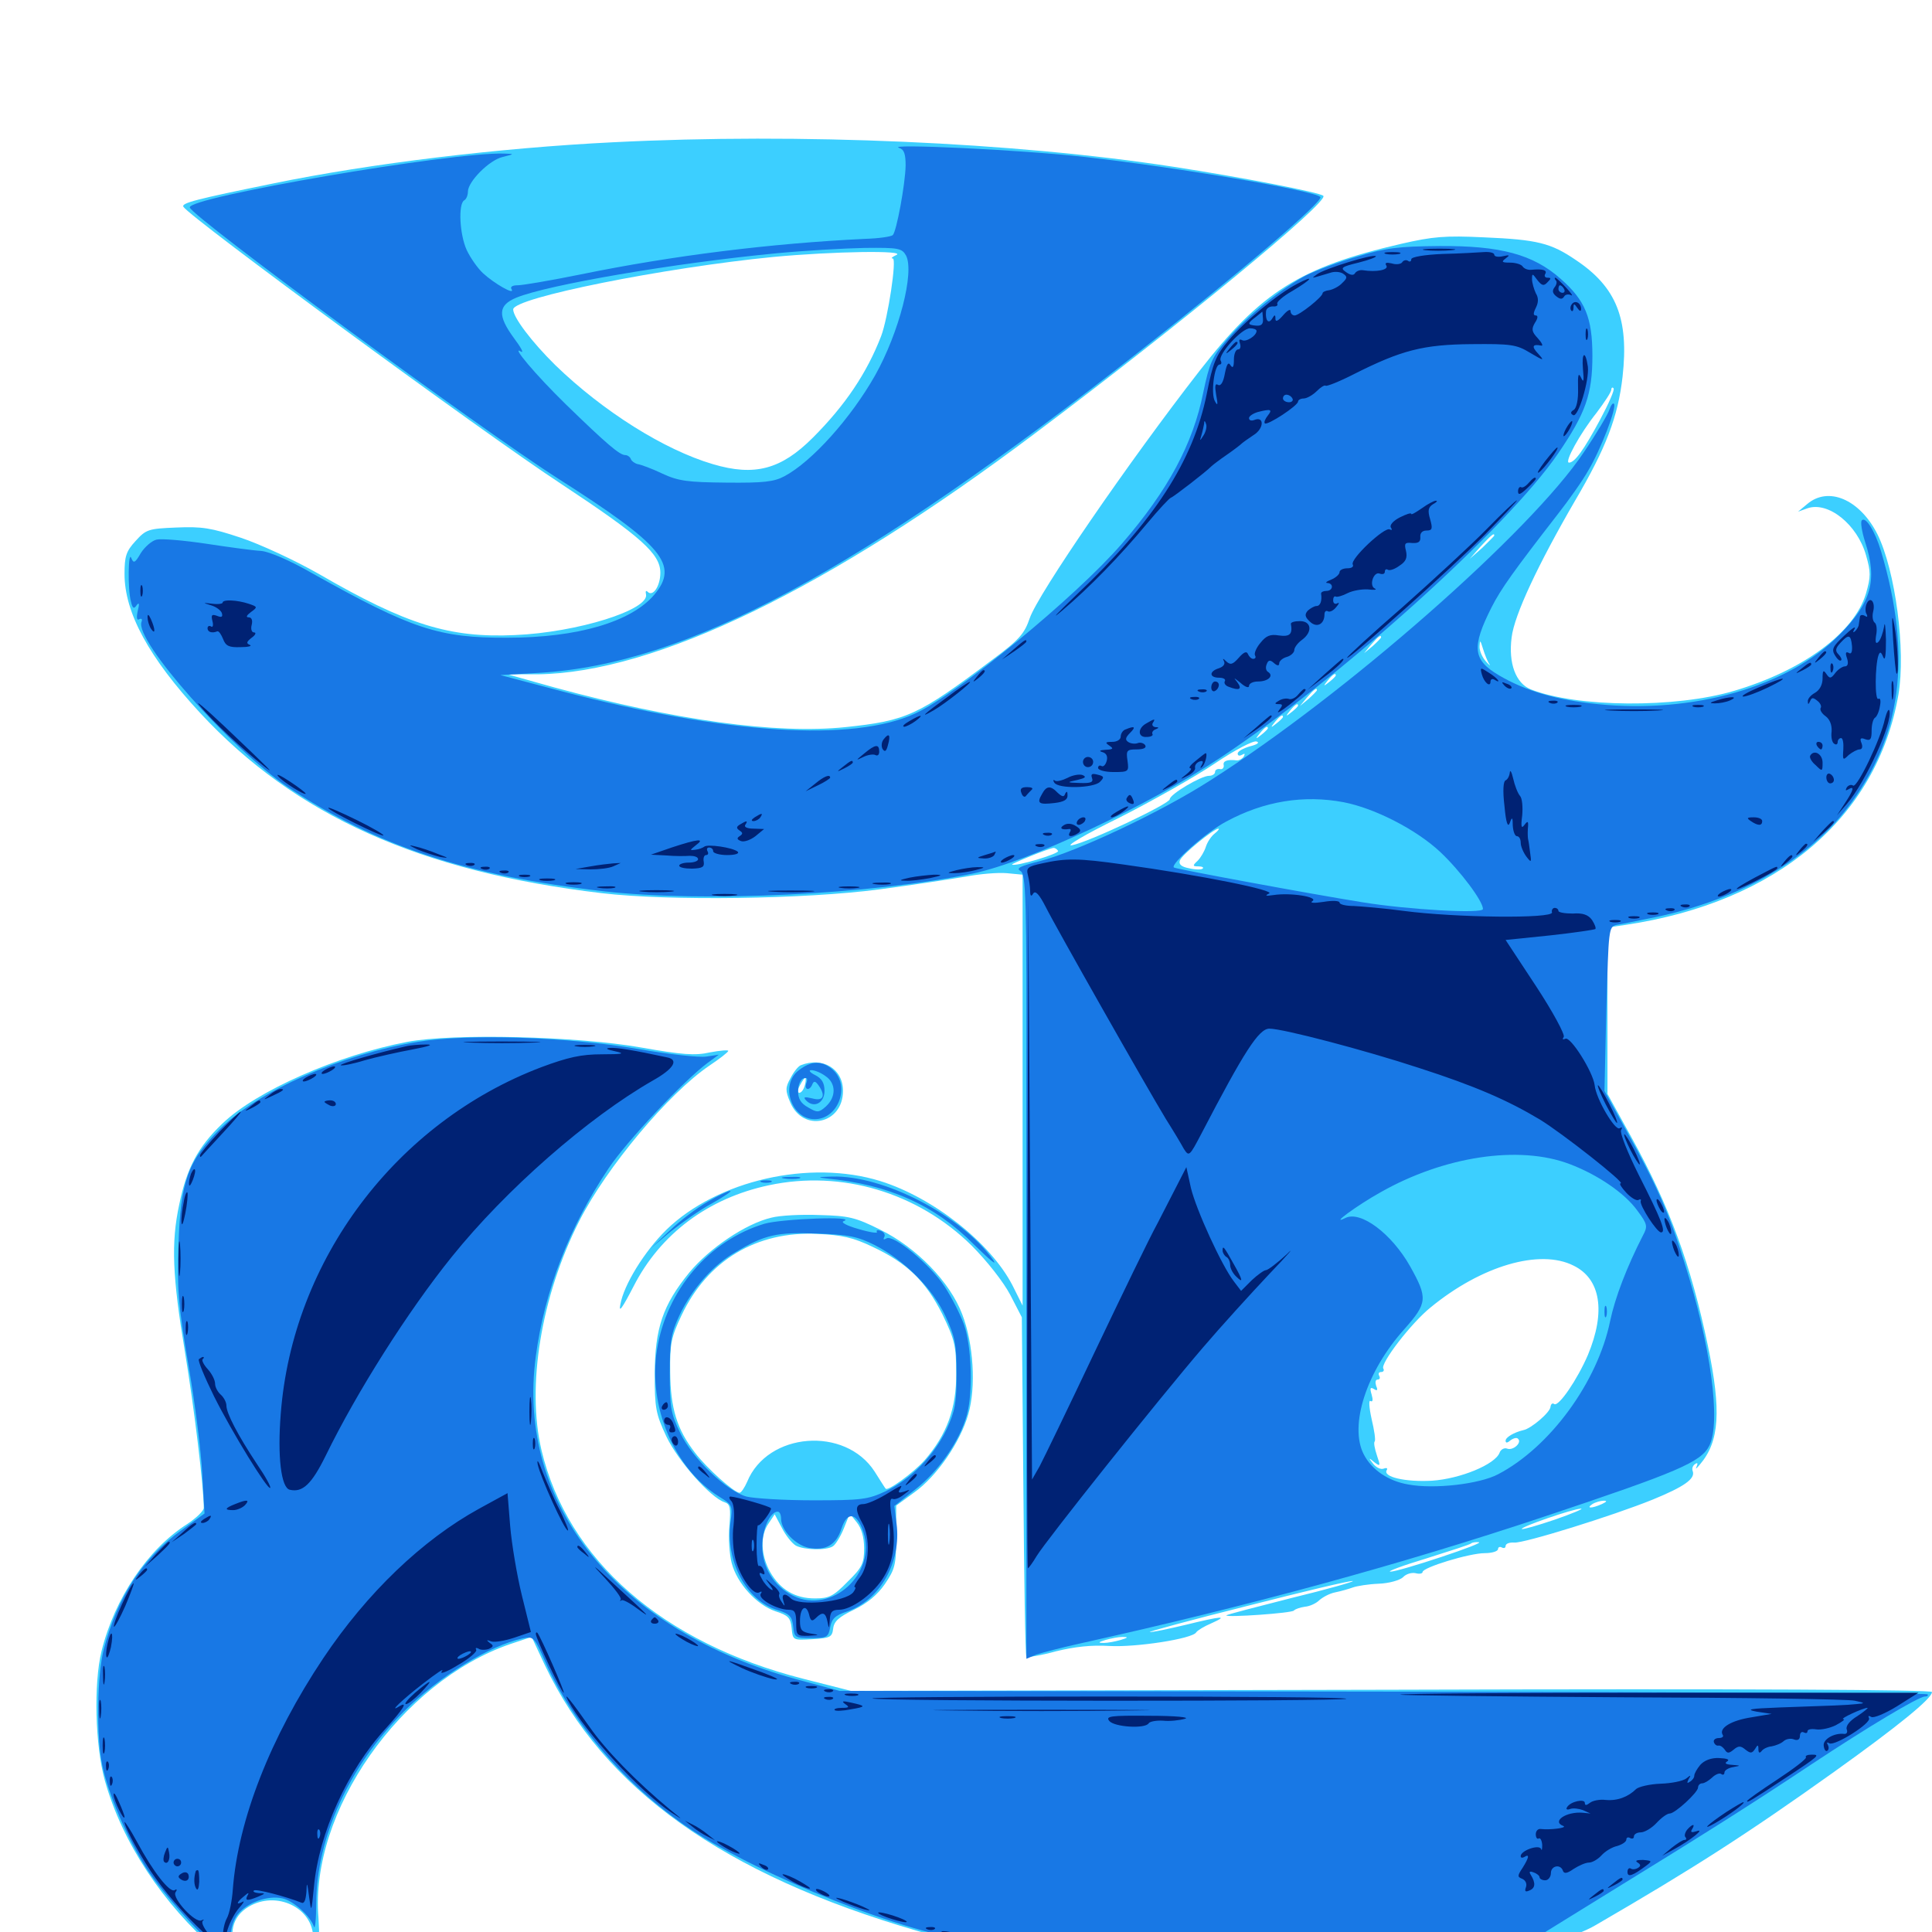 <svg xmlns="http://www.w3.org/2000/svg" viewBox="0 -1000 1000 1000">
	<path fill="#3ccfff" d="M317.383 -926.367C258.203 -923.438 191.992 -915.43 141.602 -905.078C101.367 -896.875 93.75 -894.922 94.922 -892.969C98.438 -887.305 249.219 -776.562 290.625 -749.414C332.031 -722.07 341.797 -713.281 341.797 -703.516C341.797 -696.68 337.891 -690.82 335.156 -693.75C334.375 -694.531 333.984 -693.945 334.375 -692.383C336.133 -684.375 298.828 -672.656 266.602 -671.289C232.812 -669.727 210.547 -676.562 165.039 -702.93C152.734 -709.961 134.57 -718.359 124.609 -721.68C109.375 -726.758 104.492 -727.539 91.211 -726.953C76.758 -726.367 75.586 -725.977 70.117 -719.922C65.234 -714.648 64.453 -711.914 64.453 -702.93C64.453 -682.812 77.148 -659.57 103.516 -631.055C152.93 -577.734 217.578 -548.828 311.523 -537.695C346.094 -533.594 416.602 -534.57 455.078 -539.648C472.852 -541.992 492.969 -545.117 500 -546.289C507.031 -547.656 516.406 -548.438 521.094 -548.047L529.297 -547.266V-435.742V-324.219L524.023 -334.766C512.695 -356.641 483.203 -380.078 455.664 -388.672C419.141 -400 371.289 -389.062 344.922 -363.477C333.594 -352.344 322.852 -334.961 321.094 -324.805C320.117 -320.117 322.07 -322.852 327.93 -334.18C341.797 -361.328 366.602 -379.883 398.047 -386.523C435.547 -394.531 475 -382.812 502.93 -355.273C510.742 -347.461 519.336 -336.523 522.852 -329.883L528.906 -318.164L529.688 -230.859C530.078 -183.008 530.664 -143.164 531.25 -142.578C531.836 -141.992 538.867 -143.164 546.68 -145.312C556.25 -147.656 565.039 -148.633 574.219 -148.047C587.891 -147.266 617.188 -151.758 619.141 -155.078C619.727 -156.055 623.242 -158.203 626.953 -159.766C636.133 -163.867 632.812 -163.672 613.672 -158.984C604.688 -156.836 596.289 -155.078 595.117 -155.273C593.75 -155.273 616.602 -161.523 645.508 -168.75C674.609 -176.172 699.023 -182.031 700.195 -181.641C701.172 -181.445 686.914 -177.344 668.359 -172.852C650 -168.164 634.766 -164.258 634.766 -163.867C634.766 -162.695 668.945 -165.039 669.727 -166.406C670.508 -167.188 672.852 -167.969 675.391 -168.359C677.93 -168.555 681.25 -170.117 682.812 -171.68C684.57 -173.242 688.086 -175.195 691.016 -175.781C693.945 -176.367 698.047 -177.539 700.195 -178.32C702.344 -179.102 708.398 -180.078 713.672 -180.273C718.945 -180.469 724.414 -182.031 726.172 -183.594C727.734 -185.352 730.664 -186.133 732.617 -185.742C734.766 -185.156 736.328 -185.547 736.328 -186.328C736.328 -188.672 760.547 -196.094 768.555 -196.094C772.266 -196.094 775.391 -197.07 775.391 -198.242C775.391 -199.219 776.367 -199.609 777.344 -199.023C778.516 -198.438 779.297 -198.828 779.297 -199.805C779.297 -200.977 781.25 -201.758 783.789 -201.562C788.867 -201.172 834.766 -215.43 855.469 -223.828C871.68 -230.469 877.539 -234.57 876.172 -238.477C875.586 -239.844 876.172 -241.406 877.344 -242.188C878.711 -243.164 878.906 -242.578 878.125 -240.82C877.344 -239.258 878.125 -239.844 879.883 -241.992C890.039 -253.906 891.016 -269.727 883.984 -303.516C875.195 -345.508 864.062 -375.781 844.531 -411.133L832.031 -433.789V-476.758V-519.922L841.406 -521.289C919.727 -533.008 971.484 -576.562 982.617 -640.43C986.523 -663.281 981.055 -704.883 971.68 -723.633C962.5 -741.602 946.289 -748.438 935.352 -739.062L930.664 -735.156L935.547 -736.914C946.289 -740.625 961.328 -728.516 965.82 -712.695C968.359 -703.906 968.359 -701.562 965.82 -692.773C959.766 -672.461 933.203 -652.93 897.461 -642.383C867.188 -633.398 816.211 -633.789 792.383 -643.164C784.57 -646.289 780.664 -656.641 782.422 -670.117C783.789 -681.641 796.094 -707.812 815.234 -740.82C831.25 -767.969 837.5 -784.375 839.844 -805.078C843.164 -834.961 836.719 -851.367 815.625 -865.43C802.734 -874.219 795.703 -875.977 768.164 -877.148C747.852 -878.125 741.602 -877.539 725.391 -873.828C672.852 -861.719 652.734 -849.023 620.703 -807.812C584.375 -761.133 537.305 -692.578 533.008 -680.078C530.273 -672.07 527.734 -668.945 513.477 -658.398C475.195 -629.688 469.336 -626.953 437.5 -623.633C401.953 -619.922 349.609 -627.148 287.109 -644.141L262.695 -650.977H278.32C339.062 -651.758 428.711 -695.117 536.133 -775.977C611.328 -832.422 687.891 -895.508 684.961 -898.633C683.203 -900.391 642.969 -908.203 607.422 -913.672C524.805 -926.367 414.258 -931.25 317.383 -926.367ZM463.867 -867.969C461.719 -866.992 460.938 -866.211 462.109 -866.211C464.258 -866.016 459.57 -835.156 456.055 -825.977C448.633 -806.836 437.5 -790.234 420.703 -773.438C404.297 -757.031 390.625 -753.32 368.945 -759.766C343.75 -767.188 312.109 -787.109 287.5 -810.938C275.195 -823.047 265.625 -835.742 265.625 -839.844C265.625 -845.898 344.336 -861.523 400.195 -866.992C431.25 -869.922 469.727 -870.508 463.867 -867.969ZM828.125 -782.617C819.727 -766.992 815.039 -760.547 812.109 -760.547C809.57 -760.547 817.773 -775.586 826.367 -786.328C830.469 -791.797 833.984 -797.07 833.984 -798.242C833.984 -799.219 834.57 -799.805 835.156 -799.023C835.938 -798.438 832.617 -791.016 828.125 -782.617ZM773.438 -722.852C773.438 -722.461 770.508 -719.727 767.188 -716.406L760.742 -710.742L766.406 -717.188C771.875 -723.047 773.438 -724.414 773.438 -722.852ZM714.844 -670.117C714.844 -669.727 712.891 -667.773 710.547 -665.625L706.055 -661.914L709.766 -666.406C713.281 -670.508 714.844 -671.68 714.844 -670.117ZM770.898 -656.25C771.68 -655.078 770.898 -655.664 769.141 -657.617C767.188 -659.766 765.625 -663.281 765.82 -665.625C766.016 -668.945 766.211 -668.75 767.578 -664.258C768.555 -661.133 769.922 -657.617 770.898 -656.25ZM701.172 -658.203C701.172 -659.766 699.609 -658.789 697.07 -655.664C694.531 -652.539 694.727 -652.344 697.852 -654.883C699.609 -656.25 701.172 -657.812 701.172 -658.203ZM691.406 -650.391C691.406 -650 689.844 -648.438 688.086 -647.07C684.961 -644.531 684.766 -644.727 687.305 -647.852C689.844 -650.977 691.406 -651.953 691.406 -650.391ZM681.641 -642.773C681.641 -642.383 679.688 -640.43 677.344 -638.281L672.852 -634.57L676.562 -639.062C680.078 -643.164 681.641 -644.336 681.641 -642.773ZM671.875 -634.766C671.875 -634.375 670.312 -632.812 668.555 -631.445C665.43 -628.906 665.234 -629.102 667.773 -632.227C670.312 -635.352 671.875 -636.328 671.875 -634.766ZM664.062 -628.906C664.062 -628.516 662.5 -626.953 660.742 -625.586C657.617 -623.047 657.422 -623.242 659.961 -626.367C662.5 -629.492 664.062 -630.469 664.062 -628.906ZM656.25 -623.047C656.25 -622.656 654.688 -621.094 652.93 -619.727C649.805 -617.188 649.609 -617.383 652.148 -620.508C654.688 -623.633 656.25 -624.609 656.25 -623.047ZM646.875 -613.672C643.555 -612.695 640.625 -611.133 640.625 -609.961C640.625 -608.789 641.602 -608.594 642.969 -609.375C644.336 -610.156 644.531 -609.961 643.75 -608.398C642.969 -607.227 641.211 -606.25 640.039 -606.445C635.156 -607.031 632.812 -606.055 633.398 -603.906C633.594 -602.539 632.617 -601.562 631.445 -601.953C630.078 -602.148 628.906 -601.562 628.906 -600.391C628.906 -599.414 627.539 -598.438 625.781 -598.438C621.68 -598.438 605.469 -588.867 605.469 -586.328C605.469 -583.984 563.477 -564.062 554.883 -562.5C550.977 -561.719 561.328 -567.969 579.297 -576.758C596.289 -585.352 618.75 -598.047 628.906 -604.883C639.258 -611.914 648.828 -616.797 650.391 -616.211C652.148 -615.625 650.781 -614.648 646.875 -613.672ZM628.711 -568.555C626.953 -567.188 625 -564.258 624.219 -561.914C623.438 -559.375 621.484 -556.055 619.922 -554.492C617.188 -551.953 617.188 -551.562 620.312 -551.562C622.266 -551.562 623.242 -550.977 622.461 -550.391C621.875 -549.805 618.75 -549.805 615.43 -550.586C611.328 -551.367 609.961 -552.734 610.742 -554.688C611.719 -557.617 628.32 -571.094 630.664 -571.094C631.25 -571.094 630.469 -569.922 628.711 -568.555ZM547.656 -559.57C548.633 -558.203 525.195 -551.172 523.828 -552.539C523.438 -552.93 542.383 -560.742 545.312 -561.133C546.094 -561.133 547.07 -560.547 547.656 -559.57ZM631.445 -548.242C632.617 -548.828 631.641 -549.219 628.906 -549.219C626.172 -549.219 625.195 -548.828 626.562 -548.242C627.734 -547.852 630.078 -547.852 631.445 -548.242ZM640.039 -546.484C640.82 -547.07 639.648 -547.656 637.5 -547.461C635.352 -547.461 634.766 -546.875 636.328 -546.289C637.695 -545.703 639.453 -545.898 640.039 -546.484ZM649.805 -544.531C650.586 -545.117 649.414 -545.703 647.266 -545.508C645.117 -545.508 644.531 -544.922 646.094 -544.336C647.461 -543.75 649.219 -543.945 649.805 -544.531ZM814.453 -344.922C828.516 -338.086 831.25 -321.094 821.875 -298.633C816.406 -285.938 806.836 -271.875 804.492 -273.242C803.516 -274.023 802.734 -273.242 802.539 -271.875C802.539 -269.141 792.578 -260.547 788.477 -259.766C783.594 -258.594 779.297 -256.055 779.297 -254.297C779.297 -252.93 780.273 -253.125 781.836 -254.492C783.398 -255.664 785.156 -256.055 785.742 -255.273C787.891 -253.32 783.203 -249.023 780.078 -250.195C778.711 -250.781 776.758 -249.805 776.172 -248.047C773.828 -241.992 755.859 -234.57 741.211 -233.594C727.344 -232.812 715.625 -235.547 717.773 -239.062C718.359 -240.039 717.773 -240.43 716.211 -239.844C714.648 -239.258 712.305 -240.43 710.742 -242.383C708.203 -245.508 708.398 -245.703 711.328 -243.164C714.453 -240.82 714.648 -241.016 712.695 -246.68C711.523 -250.195 710.938 -253.32 711.523 -253.906C712.109 -254.492 711.328 -259.766 709.961 -265.43C708.594 -271.68 708.398 -275.586 709.375 -274.805C710.547 -274.219 710.742 -275.391 709.961 -278.125C708.984 -281.445 709.18 -282.227 711.133 -281.055C712.891 -279.883 713.281 -280.469 712.305 -282.617C711.719 -284.57 711.914 -285.938 713.086 -285.938C714.258 -285.938 714.453 -286.914 713.867 -287.891C713.281 -289.062 713.672 -289.844 714.844 -289.844C716.016 -289.844 716.602 -290.625 716.016 -291.602C714.258 -294.141 730.469 -315.234 740.43 -323.242C766.797 -344.922 797.07 -353.711 814.453 -344.922ZM829.102 -221.484C823.828 -219.141 820.703 -219.141 824.219 -221.484C825.781 -222.461 828.516 -223.242 830.078 -223.242C832.031 -223.242 831.641 -222.656 829.102 -221.484ZM804.883 -213.477C795.703 -210.352 788.086 -208.203 787.695 -208.594C786.719 -209.57 814.453 -219.141 818.359 -219.141C819.922 -219.141 813.867 -216.602 804.883 -213.477ZM746.094 -194.141C733.789 -190.039 721.875 -186.523 719.727 -186.523C717.578 -186.523 725.977 -189.648 738.281 -193.359C750.586 -197.266 761.133 -200.586 761.523 -201.172C761.914 -201.562 763.672 -201.953 765.43 -201.758C767.188 -201.562 758.398 -198.242 746.094 -194.141ZM711.914 -184.375C714.453 -185.352 714.648 -186.133 712.891 -186.133C711.328 -186.133 708.203 -185.352 706.055 -184.375C703.516 -183.398 703.32 -182.617 705.078 -182.617C706.641 -182.617 709.766 -183.398 711.914 -184.375ZM591.211 -153.906C591.992 -154.492 590.82 -155.078 588.672 -154.883C586.523 -154.883 585.938 -154.297 587.5 -153.711C588.867 -153.125 590.625 -153.32 591.211 -153.906ZM580.078 -151.172C577.344 -150.391 573.438 -149.609 571.289 -149.609C568.164 -149.609 568.359 -150 572.266 -151.172C575 -151.953 578.906 -152.734 581.055 -152.734C584.18 -152.734 583.984 -152.344 580.078 -151.172ZM210.938 -460.742C174.805 -453.906 132.617 -435.352 115.039 -418.359C102.539 -406.445 96.68 -395.508 92.773 -376.562C88.477 -356.641 89.258 -339.258 95.703 -300.391C100.586 -270.898 105.469 -230.273 105.469 -219.531C105.469 -217.969 101.562 -214.258 96.875 -211.133C76.562 -198.242 59.375 -172.852 52.539 -145.312C48.438 -128.516 49.219 -96.484 54.297 -78.32C63.281 -46.289 84.375 -14.453 111.719 9.18C119.141 15.43 125.391 20.703 125.977 20.703C126.367 20.703 125 16.797 122.852 11.914C117.969 0.977 120.117 -8.008 128.711 -13.086C143.164 -21.68 162.109 -12.5 162.109 3.125C162.109 5.273 162.891 7.031 164.062 7.031C165.234 7.031 165.43 1.562 164.844 -7.227C160.156 -62.109 207.422 -129.492 264.062 -149.023L275.195 -152.734L282.031 -138.086C312.5 -74.023 374.609 -29.688 474.805 -0.586L501.367 7.031H646.875C748.242 7.031 795.898 6.445 803.906 4.883C810.156 3.516 820.312 -0.195 826.172 -3.711C875.977 -32.617 904.102 -50.586 949.219 -82.812C982.812 -106.836 1000 -120.898 1000 -124.219C1000 -125.391 907.031 -125.977 720.312 -125.391L440.43 -124.805L415.82 -131.055C342.969 -149.609 293.75 -192.578 280.273 -249.414C272.461 -282.422 280.078 -329.102 299.805 -367.969C313.867 -395.703 345.898 -433.984 367.188 -448.438C372.461 -451.953 376.953 -455.469 376.953 -456.055C376.953 -456.641 372.656 -456.25 367.383 -455.273C359.766 -453.516 352.93 -454.102 331.836 -457.812C298.828 -463.672 234.375 -465.234 210.938 -460.742ZM414.453 -448.633C413.086 -448.047 410.742 -445.117 409.18 -441.992C406.445 -437.109 406.445 -435.547 408.984 -429.492C415.625 -413.672 436.328 -418.164 436.328 -435.352C436.328 -446.875 425.781 -453.125 414.453 -448.633ZM416.602 -438.281C416.016 -436.133 414.844 -434.375 413.672 -434.375C412.695 -434.375 412.891 -436.133 414.062 -438.281C415.234 -440.43 416.406 -442.188 416.797 -442.188C417.188 -442.188 417.188 -440.43 416.602 -438.281ZM399.219 -369.727C385.938 -366.602 367.188 -353.906 356.836 -341.406C342.969 -324.414 339.062 -312.5 338.867 -288.867C338.867 -271.094 339.453 -268.164 344.922 -256.445C350.977 -243.75 367.773 -224.805 375 -222.461C377.93 -221.484 378.32 -219.727 377.539 -210.156C376.953 -204.102 377.539 -195.508 378.711 -191.016C381.445 -180.469 391.602 -169.336 401.367 -166.016C408.008 -163.867 409.18 -162.695 409.766 -157.227C410.352 -150.977 410.352 -150.977 420.508 -151.562C429.688 -152.148 430.664 -152.539 431.25 -157.031C431.641 -160.742 434.18 -163.086 441.992 -166.797C448.828 -170.117 454.102 -174.414 458.008 -180.078C463.281 -187.891 463.867 -190.039 463.867 -204.688V-220.703L473.242 -227.539C484.766 -235.742 497.07 -253.516 501.172 -267.969C505.273 -282.031 503.906 -304.492 498.047 -319.727C491.797 -336.328 474.414 -354.297 455.664 -363.477C442.773 -369.922 439.258 -370.703 424.219 -371.094C414.844 -371.484 403.516 -370.898 399.219 -369.727ZM451.562 -354.688C469.531 -346.289 479.102 -336.914 487.695 -319.922C494.141 -306.641 494.922 -303.516 494.922 -289.258C495.117 -271.094 490.039 -257.422 478.711 -244.336C472.852 -237.695 459.375 -227.93 458.398 -229.492C458.008 -229.883 455.469 -233.984 452.734 -238.281C437.5 -261.914 397.266 -258.789 386.719 -233.008C385.352 -229.883 383.594 -227.344 382.812 -227.344C380.078 -227.344 365.82 -240.039 359.766 -248.047C350.391 -260.156 347.07 -270.898 346.875 -289.844C346.68 -304.492 347.461 -308.008 352.734 -319.141C366.211 -347.656 391.602 -362.891 423.242 -361.328C435.938 -360.742 441.797 -359.375 451.562 -354.688ZM411.914 -200C416.406 -197.656 427.734 -197.461 431.055 -199.609C432.422 -200.391 434.961 -204.492 436.719 -208.789L439.844 -216.602L443.555 -211.914C445.898 -208.984 447.266 -204.297 447.266 -198.633C447.266 -190.82 446.289 -188.672 438.672 -181.25C431.445 -173.828 429.102 -172.656 421.875 -172.656C411.523 -172.656 403.906 -177.148 398.633 -186.328C393.75 -195.117 393.359 -205.273 397.852 -211.523L400.977 -216.211L404.688 -209.18C406.641 -205.273 409.961 -201.172 411.914 -200Z"/>
	<path fill="#1878e5" d="M465.43 -923.438C467.969 -922.656 468.75 -920.312 468.75 -914.258C468.555 -904.688 464.062 -880.273 462.109 -878.32C461.328 -877.539 454.883 -876.562 447.656 -876.367C399.023 -874.023 348.438 -867.773 300.781 -858.008C285.352 -854.883 270.508 -852.344 267.969 -852.344C265.234 -852.344 263.867 -851.562 264.844 -850.195C266.602 -847.07 255.664 -853.32 250 -858.594C247.266 -861.133 243.555 -866.406 241.602 -870.508C237.891 -878.516 237.109 -894.336 240.234 -896.289C241.406 -896.875 242.188 -899.023 242.188 -900.781C242.188 -906.055 253.32 -917.188 260.156 -918.75C266.406 -920.312 266.406 -920.312 261.133 -920.508C234.375 -921.484 96.484 -897.852 98.242 -892.578C99.805 -887.5 249.219 -777.539 288.477 -752.539C343.359 -717.578 351.562 -707.617 338.672 -692.188C326.758 -678.125 299.023 -669.922 262.695 -669.922C227.148 -669.727 213.086 -674.414 161.523 -703.32C150 -709.961 139.453 -714.453 135.156 -714.844C131.25 -715.039 118.359 -716.797 106.836 -718.555C95.117 -720.312 83.594 -721.289 81.055 -720.703C78.516 -720.117 74.805 -716.797 72.852 -713.672C69.922 -708.594 69.141 -708.203 67.969 -711.133C66.406 -715.625 66.016 -694.922 67.773 -688.672C68.555 -685.156 69.336 -684.57 70.703 -686.719C72.07 -688.477 72.266 -687.5 71.289 -683.789C70.508 -680.078 70.898 -678.711 72.07 -679.492C73.242 -680.078 73.828 -679.492 73.242 -678.125C69.531 -668.555 119.336 -612.5 149.023 -592.578C194.922 -562.109 241.016 -546.875 312.5 -538.672C364.258 -532.812 450.391 -536.914 503.516 -547.852C531.836 -553.711 594.141 -582.812 632.227 -608.203C693.75 -649.023 780.273 -726.953 806.445 -765.234C820.703 -786.133 824.219 -795.898 824.219 -815.82C824.219 -835.547 820.508 -844.531 807.812 -855.664C793.555 -868.359 776.562 -872.852 745.117 -872.656C723.633 -872.461 717.188 -871.68 702.539 -867.188C692.969 -864.453 681.055 -859.961 675.977 -857.422C663.672 -850.977 645.508 -836.523 634.961 -824.023C627.344 -815.234 625.977 -811.914 622.852 -797.07C617.578 -770.312 604.492 -746.094 580.664 -718.555C557.031 -691.211 495.508 -640.625 473.633 -630.664C441.406 -615.82 376.172 -619.922 290.82 -642.188L258.984 -650.586L279.492 -651.758C355.859 -656.445 444.336 -703.906 590.82 -818.945C642.188 -859.18 685.352 -896.094 683.398 -898.047C680.273 -901.367 608.789 -913.477 561.523 -918.75C528.906 -922.461 457.617 -925.781 465.43 -923.438ZM468.945 -867.773C473.438 -859.18 465.43 -827.93 452.93 -805.664C440.43 -783.594 420.312 -761.133 406.055 -753.516C400.586 -750.586 395.117 -750 375.977 -750.195C356.055 -750.391 351.172 -750.977 342.773 -754.883C337.5 -757.422 331.641 -759.57 330.078 -759.766C328.516 -760.156 326.953 -761.328 326.562 -762.305C326.172 -763.477 324.805 -764.453 323.633 -764.453C320.703 -764.453 313.867 -770.312 292.969 -790.625C277.148 -806.055 264.062 -821.68 269.727 -817.969C271.289 -817.188 269.531 -820.312 266.016 -825C257.422 -836.719 257.812 -841.992 267.188 -845.898C283.203 -852.539 349.023 -863.867 402.344 -868.945C416.797 -870.312 437.305 -871.484 447.656 -871.68C465.234 -871.875 466.797 -871.484 468.945 -867.773ZM833.008 -787.891C832.227 -785.547 826.367 -775.586 819.727 -765.82C792.383 -724.805 696.289 -640.43 626.172 -595.898C600.586 -579.492 557.227 -559.18 538.281 -554.297C528.125 -551.758 525.781 -550.586 528.125 -549.219C531.055 -547.656 531.445 -537.109 531.25 -432.812V-229.883V-141.406L536.328 -143.555C539.258 -144.531 549.609 -147.266 559.375 -149.414C646.484 -168.75 724.414 -190.039 798.828 -214.844C868.359 -238.086 880.469 -243.164 884.766 -251.758C890.82 -264.062 885.547 -303.516 871.875 -346.484C863.867 -372.07 857.422 -386.719 841.992 -414.453L830.469 -435.352L831.445 -477.93C832.617 -519.141 832.617 -520.312 836.719 -521.289C839.062 -521.68 846.094 -523.047 852.539 -524.414C897.461 -533.008 934.18 -553.32 956.055 -581.641C984.375 -618.359 989.844 -660.156 973.633 -714.648C970.508 -725.195 965.625 -732.812 963.672 -730.664C962.891 -729.883 963.672 -724.805 965.43 -719.336C971.875 -699.609 968.555 -688.086 952.148 -671.484C925.586 -644.531 876.367 -630.469 826.953 -635.547C805.469 -637.695 789.648 -642.383 775.977 -650.391C762.305 -658.398 761.523 -664.844 772.07 -685.742C776.953 -695.312 783.398 -704.297 806.25 -733.789C811.914 -741.016 819.141 -751.172 822.07 -756.445C828.516 -767.188 837.109 -789.453 835.352 -791.016C834.766 -791.602 833.789 -790.234 833.008 -787.891ZM695.508 -584.766C711.523 -581.641 733.008 -570.703 745.508 -558.984C755.859 -549.219 767.578 -533.594 767.578 -529.492C767.578 -526.953 729.102 -529.102 705.078 -533.008C678.32 -537.305 608.594 -550.195 607.617 -550.977C605.469 -552.539 624.609 -569.531 634.766 -574.805C654.297 -585.352 674.805 -588.672 695.508 -584.766ZM812.5 -397.461C826.953 -391.992 841.016 -382.422 847.461 -373.438C852.734 -366.406 852.93 -365.234 850.391 -360.547C841.992 -344.141 835.938 -328.32 833.398 -316.211C826.953 -284.766 802.344 -250.977 775.391 -236.914C765.82 -231.836 742.188 -229.102 728.906 -231.641C718.555 -233.398 709.961 -239.258 705.859 -247.266C698.242 -262.109 707.227 -290.234 726.953 -312.109C738.867 -325.586 739.062 -328.125 729.883 -344.531C720.312 -361.523 704.102 -373.633 696.289 -369.531C687.891 -365.43 702.539 -376.172 714.453 -382.812C747.461 -401.562 786.328 -407.422 812.5 -397.461ZM830.469 -321.094C830.469 -318.359 830.859 -317.383 831.445 -318.75C831.836 -319.922 831.836 -322.266 831.445 -323.633C830.859 -324.805 830.469 -323.828 830.469 -321.094ZM216.211 -460.742C176.758 -454.297 133.789 -435.352 114.062 -415.82C97.266 -399.219 93.359 -388.477 92.383 -355.273C91.602 -333.398 92.188 -325 97.461 -293.75C100.977 -273.828 104.102 -248.438 104.688 -237.109L105.859 -216.602L93.75 -207.812C74.023 -193.75 60.742 -173.242 53.711 -146.289C50.195 -132.812 49.805 -101.367 52.93 -86.328C56.055 -71.289 65.82 -48.633 75.781 -33.008C84.57 -19.336 107.422 5.859 117.969 13.281L123.438 17.383L121.289 13.281C117.969 7.031 118.75 -3.711 123.047 -9.18C127.93 -15.234 138.672 -19.141 146.289 -17.383C151.758 -16.211 160.742 -8.203 162.5 -2.734C163.086 -1.172 163.672 -6.641 163.672 -14.844C163.867 -49.023 180.664 -85.742 208.984 -114.062C227.148 -132.227 253.32 -148.242 270.508 -151.953C276.172 -153.125 276.562 -152.734 282.227 -139.844C296.68 -107.422 324.219 -75.391 357.227 -53.32C394.531 -28.516 469.922 1.367 506.445 5.273C516.992 6.445 576.758 7.031 657.031 6.641L790.039 6.055L833.008 -20.508C883.203 -51.367 906.641 -66.211 937.5 -86.719C966.992 -106.25 993.164 -121.875 996.289 -121.875C997.656 -121.875 998.242 -122.461 997.656 -123.047C997.07 -123.633 870.117 -124.219 715.625 -124.414L434.57 -124.805L412.109 -130.859C319.531 -156.25 266.992 -221.484 277.344 -298.047C281.836 -331.836 294.727 -365.039 315.039 -395.312C324.414 -409.375 353.906 -440.625 366.211 -449.805L372.07 -454.102L365.625 -453.125C361.914 -452.539 346.094 -454.297 330.469 -457.031C294.141 -463.281 242.188 -465.039 216.211 -460.742ZM413.281 -445.898C403.711 -438.477 409.57 -420.703 421.68 -420.703C433.789 -420.703 440.234 -437.695 431.25 -446.094C425.781 -451.172 419.922 -451.172 413.281 -445.898ZM427.344 -442.969C432.812 -439.258 432.812 -432.227 427.539 -427.344C423.828 -424.023 423.047 -424.023 418.359 -426.758C414.453 -428.906 413.086 -431.25 413.086 -435.352C413.086 -438.281 414.258 -441.211 415.82 -441.797C417.773 -442.383 418.164 -441.797 417.383 -439.453C416.016 -435.742 419.141 -435.156 420.508 -438.867C421.289 -440.625 422.07 -440.43 423.633 -438.281C427.539 -432.812 426.172 -429.883 420.508 -431.445C416.406 -432.422 415.625 -432.227 417.188 -430.469C421.289 -426.172 426.758 -429.102 426.758 -435.352C426.758 -439.453 425.391 -441.797 421.875 -443.555C419.141 -444.922 418.359 -446.094 419.922 -446.094C421.68 -446.094 425 -444.727 427.344 -442.969ZM405.859 -390.039C403.32 -390.43 404.883 -390.82 409.18 -390.82C413.477 -391.016 415.43 -390.625 413.672 -390.039C411.719 -389.648 408.203 -389.648 405.859 -390.039ZM427.734 -390.039C459.961 -386.914 483.789 -376.367 504.297 -355.664C512.109 -348.047 516.406 -344.336 514.062 -347.852C497.656 -370.898 457.227 -391.797 430.664 -391.016C423.438 -390.82 422.656 -390.625 427.734 -390.039ZM394.141 -388.086C392.773 -388.672 393.75 -389.062 396.484 -389.062C399.219 -389.062 400.195 -388.672 399.023 -388.086C397.656 -387.695 395.312 -387.695 394.141 -388.086ZM366.211 -377.93C360.742 -374.805 351.953 -368.164 346.68 -363.086L336.914 -353.906L347.07 -362.5C352.734 -366.992 362.305 -373.828 368.555 -377.148C374.805 -380.664 379.102 -383.594 377.93 -383.594C376.953 -383.594 371.484 -381.055 366.211 -377.93ZM395.703 -366.602C366.992 -358.008 344.922 -332.227 340.039 -301.367C335.352 -271.875 349.023 -239.648 372.461 -225.195C379.102 -221.094 379.297 -220.508 378.125 -212.305C375.391 -191.992 386.328 -171.289 402.539 -166.602C408.789 -164.648 409.961 -163.281 410.547 -158.203C411.133 -152.344 411.523 -152.148 419.922 -152.148C427.93 -152.148 428.711 -152.539 429.688 -157.617C430.469 -162.109 432.227 -163.867 438.281 -165.82C455.469 -171.68 466.602 -191.406 464.062 -211.328L462.891 -220.508L474.023 -229.297C485.938 -238.672 496.68 -254.102 500.391 -267.383C503.711 -279.297 502.93 -302.93 499.023 -314.258C497.07 -319.727 492.578 -328.516 488.867 -334.18C481.445 -345.508 462.305 -361.328 458.789 -358.984C457.422 -358.203 457.031 -358.398 457.617 -359.57C458.398 -360.742 457.617 -362.305 455.859 -362.891C454.297 -363.477 453.32 -363.281 453.906 -362.305C454.492 -361.523 450.195 -362.109 444.336 -363.867C438.086 -365.625 434.961 -367.383 436.719 -367.969C444.141 -370.703 404.492 -369.141 395.703 -366.602ZM452.93 -355.469C468.359 -347.461 482.812 -333.008 489.453 -318.555C494.336 -308.008 495.117 -304.102 495.117 -288.867C495.117 -273.828 494.336 -269.727 490.039 -260.352C483.398 -246.484 471.484 -234.375 458.398 -228.125C449.219 -223.828 445.703 -223.438 420.898 -223.438C405.859 -223.438 390.234 -224.414 386.328 -225.391C375.977 -228.32 358.594 -244.922 352.148 -258.203C347.266 -268.164 346.68 -271.484 346.68 -288.867C346.68 -305.859 347.266 -309.766 351.758 -319.336C358.203 -332.812 368.945 -345.117 380.469 -351.758C395.898 -360.938 401.953 -362.305 422.852 -361.523C439.453 -360.938 443.945 -359.961 452.93 -355.469ZM404.297 -213.867C404.297 -208.008 411.719 -200.195 418.75 -198.828C427.539 -197.266 432.812 -200.391 435.547 -208.789C438.477 -217.969 443.555 -217.188 446.875 -207.031C453.906 -185.547 430.469 -164.258 410.547 -174.023C400.586 -178.906 394.531 -188.672 394.531 -199.805C394.531 -208.594 398.633 -217.578 402.539 -217.578C403.516 -217.578 404.297 -216.016 404.297 -213.867Z"/>
	<path fill="#002274" d="M737.695 -870.508C734.375 -870.898 737.695 -871.289 745.117 -871.289C752.734 -871.289 755.469 -870.898 751.367 -870.508C747.461 -870.117 741.211 -870.117 737.695 -870.508ZM717.383 -868.555C715.43 -869.141 716.992 -869.531 720.703 -869.531C724.414 -869.531 725.977 -869.141 724.219 -868.555C722.266 -868.164 719.141 -868.164 717.383 -868.555ZM746.68 -868.555C737.305 -868.164 730.469 -866.992 730.469 -865.82C730.469 -864.648 729.688 -864.258 728.711 -865.039C727.734 -865.625 726.367 -865.234 725.781 -864.258C725.195 -863.281 722.656 -862.891 720.312 -863.672C717.578 -864.258 716.602 -864.062 717.578 -862.5C718.945 -860.352 712.5 -858.984 705.273 -860.156C703.711 -860.352 701.953 -859.57 701.367 -858.594C700.586 -857.227 698.828 -857.617 696.68 -859.18C693.555 -861.328 694.336 -861.914 703.125 -864.062C708.594 -865.43 712.695 -866.992 712.109 -867.383C710.938 -868.75 685.547 -860.938 681.641 -858.008C678.516 -855.664 677.93 -855.664 688.477 -858.789C690.625 -859.57 693.555 -859.375 695.117 -858.398C697.461 -856.836 697.461 -856.055 694.727 -853.516C693.164 -851.758 690.039 -850.195 688.086 -849.805C686.133 -849.609 684.57 -848.828 684.57 -848.242C684.57 -846.289 672.461 -836.719 670.117 -836.719C668.945 -836.719 667.969 -837.695 667.969 -839.062C667.969 -840.234 666.211 -839.258 664.062 -836.719C661.523 -833.789 660.156 -833.203 660.156 -834.961C660.156 -837.305 659.766 -837.305 658.398 -834.961C656.641 -832.227 654.883 -833.984 655.273 -838.672C655.273 -840.234 656.836 -841.406 658.789 -841.406C660.547 -841.211 661.523 -841.797 661.133 -842.773C660.547 -843.555 664.062 -846.68 668.945 -849.414C679.102 -855.469 680.859 -858.008 671.484 -853.125C661.328 -847.852 644.336 -833.789 635.938 -823.828C629.297 -816.016 627.734 -812.109 624.609 -796.094C617.578 -761.328 597.461 -730.273 557.031 -691.992C546.68 -682.031 543.359 -678.516 549.805 -683.984C563.672 -695.703 579.492 -711.914 593.945 -729.297C599.805 -736.328 605.273 -742.188 606.055 -742.383C607.422 -742.773 624.805 -756.25 626.953 -758.594C627.539 -759.18 631.055 -761.914 634.766 -764.453C638.477 -766.992 641.992 -769.727 642.578 -770.312C643.164 -770.898 645.898 -772.852 648.828 -774.805C654.297 -778.125 654.492 -784.766 649.219 -782.617C647.656 -782.031 646.484 -782.422 646.484 -783.594C646.484 -784.57 648.438 -785.938 650.977 -786.719C657.812 -788.477 658.789 -788.086 656.25 -784.961C654.883 -783.203 654.102 -781.445 654.688 -780.859C656.055 -779.688 671.875 -790.039 671.875 -792.188C671.875 -792.969 673.242 -793.75 674.805 -793.75C676.367 -793.75 679.492 -795.508 681.445 -797.461C683.594 -799.609 685.547 -800.781 686.133 -800.391C686.523 -799.805 693.359 -802.539 700.977 -806.445C725.391 -818.75 736.719 -821.68 761.719 -821.875C782.031 -822.07 784.961 -821.68 791.992 -817.383C799.219 -813.086 799.609 -813.086 796.094 -816.992C792.578 -820.703 793.164 -822.07 797.852 -821.094C798.828 -820.898 798.047 -822.656 795.898 -825C792.773 -828.32 792.578 -829.688 794.531 -833.008C796.094 -835.352 796.094 -836.719 794.922 -836.719C793.555 -836.719 793.555 -837.891 794.922 -840.625C796.289 -843.359 796.484 -845.703 794.922 -848.242C793.945 -850.391 792.969 -853.711 792.969 -855.469C792.969 -858.594 793.164 -858.594 795.703 -855.078C798.047 -852.148 799.023 -851.758 800.977 -853.906C802.93 -855.859 802.93 -856.25 800.977 -856.25C799.609 -856.25 799.219 -857.227 799.805 -858.203C800.977 -860.156 798.633 -860.938 792.578 -860.352C790.82 -860.156 788.867 -860.938 788.086 -862.109C787.5 -863.086 784.57 -864.062 781.641 -864.062C777.344 -864.062 776.953 -864.453 779.297 -866.211C781.641 -867.969 781.445 -868.164 777.93 -867.383C775.391 -866.797 773.438 -867.188 773.438 -868.164C773.438 -869.141 771.094 -869.727 768.164 -869.531C765.039 -869.336 755.469 -868.75 746.68 -868.555ZM785.742 -858.398C784.766 -858.398 782.617 -858.789 780.664 -859.18C778.906 -859.57 777.93 -858.984 778.516 -857.812C779.102 -856.836 780.273 -856.445 780.859 -857.031C781.445 -857.617 783.008 -857.227 784.57 -856.055C786.328 -854.297 787.109 -854.492 787.109 -856.055C787.109 -857.227 786.523 -858.203 785.742 -858.398ZM653.711 -834.961C653.906 -832.227 652.93 -831.25 650.195 -831.445C645.508 -831.836 645.508 -832.617 650 -835.938C651.758 -837.305 653.32 -838.672 653.32 -838.672C653.516 -838.672 653.516 -836.914 653.711 -834.961ZM650.391 -828.711C650.391 -826.172 644.727 -822.656 642.773 -824.023C641.406 -824.609 641.211 -824.023 641.797 -822.266C642.383 -820.508 641.992 -819.141 640.82 -819.141C639.648 -819.141 638.672 -816.797 638.672 -813.867C638.672 -809.961 638.086 -809.18 636.914 -810.938C635.742 -812.891 634.961 -811.523 633.984 -806.641C633.203 -802.148 631.836 -800 630.469 -800.781C628.906 -801.758 628.711 -800.195 629.492 -795.508C630.469 -790.625 630.273 -789.648 628.906 -792.188C626.562 -795.898 628.516 -811.328 631.25 -811.328C632.227 -811.328 632.422 -812.305 631.836 -813.281C630.078 -816.211 642.773 -830.273 647.07 -830.078C648.828 -830.078 650.391 -829.492 650.391 -828.711ZM668.945 -793.75C669.531 -792.773 668.75 -791.797 667.188 -791.797C665.43 -791.797 664.062 -792.773 664.062 -793.75C664.062 -794.922 664.844 -795.703 665.82 -795.703C666.992 -795.703 668.359 -794.922 668.945 -793.75ZM623.047 -774.805C620.898 -771.484 620.898 -771.484 621.875 -774.805C622.461 -776.758 623.047 -779.492 623.242 -780.664C623.242 -782.422 623.633 -782.422 624.219 -780.664C624.805 -779.297 624.219 -776.758 623.047 -774.805ZM636.523 -819.727C633.984 -816.602 634.18 -816.406 637.305 -818.945C640.43 -821.484 641.406 -823.047 639.844 -823.047C639.453 -823.047 637.891 -821.484 636.523 -819.727ZM805.273 -854.883C806.055 -854.297 805.664 -852.539 804.688 -851.367C803.32 -849.609 803.516 -848.242 805.469 -846.68C807.422 -845.117 808.594 -844.922 809.57 -846.484C810.156 -847.656 811.914 -847.852 813.086 -847.266C814.453 -846.484 813.281 -848.242 810.742 -850.977C808.008 -853.906 805.469 -856.25 805.078 -856.25C804.492 -856.25 804.688 -855.664 805.273 -854.883ZM809.57 -850.391C810.156 -849.414 809.766 -848.438 808.789 -848.438C807.617 -848.438 806.641 -849.414 806.641 -850.391C806.641 -851.562 807.031 -852.344 807.422 -852.344C808.008 -852.344 808.984 -851.562 809.57 -850.391ZM813.477 -842.383C812.695 -841.406 812.695 -839.844 813.281 -839.258C813.867 -838.477 814.453 -839.258 814.453 -840.82C814.453 -842.969 814.844 -842.969 816.406 -840.625C817.578 -838.867 818.359 -838.672 818.359 -840.039C818.359 -843.359 815.039 -844.922 813.477 -842.383ZM820.703 -826.953C820.703 -824.219 821.094 -823.242 821.68 -824.609C822.07 -825.781 822.07 -828.125 821.68 -829.492C821.094 -830.664 820.703 -829.688 820.703 -826.953ZM819.336 -808.984C819.922 -802.93 819.727 -801.562 818.359 -804.492C816.992 -807.422 816.602 -806.055 816.797 -799.023C816.992 -793.164 816.016 -788.867 814.648 -787.891C812.891 -786.914 812.695 -785.938 814.258 -785.156C816.797 -783.594 822.656 -803.125 821.875 -810.156C820.703 -818.75 818.555 -817.969 819.336 -808.984ZM810.547 -778.125C809.375 -775.977 808.984 -774.219 809.375 -774.219C809.961 -774.219 811.328 -775.977 812.5 -778.125C813.672 -780.273 814.062 -782.031 813.672 -782.031C813.086 -782.031 811.719 -780.273 810.547 -778.125ZM799.609 -761.133C796.68 -757.227 795.117 -754.688 796.484 -755.469C799.023 -757.031 807.422 -768.359 806.055 -768.359C805.469 -768.359 802.734 -765.039 799.609 -761.133ZM791.016 -749.805C789.648 -748.242 787.891 -747.266 787.305 -747.852C786.523 -748.242 785.742 -747.266 785.742 -745.703C785.742 -743.555 786.914 -743.945 790.43 -747.266C792.969 -749.609 794.922 -751.758 794.922 -752.148C794.922 -753.516 793.359 -752.539 791.016 -749.805ZM735.938 -736.914C732.812 -734.766 730.469 -733.398 730.469 -733.984C730.469 -734.766 727.734 -733.789 724.609 -732.227C721.094 -730.469 719.141 -728.125 719.922 -726.953C720.703 -725.781 720.508 -725.391 719.336 -725.977C716.797 -727.539 698.633 -710.547 700.195 -707.812C700.781 -706.641 699.609 -705.859 697.461 -705.859C695.117 -705.859 693.359 -704.883 693.359 -703.906C693.359 -702.734 691.406 -700.977 689.062 -700C686.523 -699.023 685.742 -698.242 687.109 -698.242C690.43 -698.047 690.039 -694.141 686.523 -694.141C684.961 -694.141 683.789 -693.555 683.789 -692.773C684.375 -689.062 683.398 -686.328 681.445 -686.328C680.273 -686.328 678.32 -685.156 676.953 -683.984C675.195 -682.031 675.391 -680.664 677.93 -678.32C681.445 -674.805 685.547 -676.758 685.547 -682.031C685.547 -683.398 686.328 -684.18 687.305 -683.594C688.281 -683.008 690.234 -683.984 691.602 -685.742C693.164 -687.5 693.359 -688.477 692.188 -687.695C691.016 -687.109 690.039 -687.695 690.039 -689.258C690.039 -690.82 690.625 -691.602 691.406 -691.211C691.992 -690.82 694.922 -691.602 697.461 -692.969C700.195 -694.336 704.883 -695.117 708.008 -694.922C711.328 -694.531 712.891 -694.727 711.719 -695.312C708.398 -696.68 710.938 -704.297 714.062 -703.125C715.625 -702.539 716.797 -702.93 716.797 -704.102C716.797 -705.273 717.578 -705.664 718.359 -705.078C719.336 -704.492 722.07 -705.469 724.414 -707.227C727.734 -709.375 728.516 -711.328 727.734 -714.844C726.758 -718.75 727.148 -719.336 730.859 -718.945C734.18 -718.75 735.352 -719.531 735.156 -722.07C734.961 -724.023 736.133 -725.391 738.281 -725.391C741.406 -725.391 741.602 -726.367 740.234 -731.25C738.867 -735.742 739.258 -737.5 741.797 -739.062C743.555 -740.039 744.336 -740.82 743.164 -740.82C742.188 -740.82 738.867 -739.062 735.938 -736.914ZM769.531 -726.172C761.523 -717.969 741.992 -700 726.172 -685.938C710.156 -672.07 697.266 -660.156 697.266 -659.57C697.266 -657.617 751.953 -706.445 768.555 -723.242C778.125 -733.008 785.547 -741.016 785.156 -741.016C784.57 -741.016 777.539 -734.375 769.531 -726.172ZM72.656 -694.141C72.656 -691.406 73.047 -690.43 73.633 -691.797C74.023 -692.969 74.023 -695.312 73.633 -696.68C73.047 -697.852 72.656 -696.875 72.656 -694.141ZM115.234 -688.086C115.234 -687.5 112.891 -687.109 109.961 -687.5C104.883 -688.086 104.688 -688.086 109.18 -686.719C111.914 -685.938 114.453 -683.984 114.844 -682.617C115.43 -680.664 114.648 -680.273 112.305 -681.25C109.57 -682.227 109.18 -681.641 109.961 -678.516C110.547 -676.367 110.156 -675 109.18 -675.781C108.203 -676.367 107.422 -675.781 107.422 -674.805C107.422 -672.852 109.766 -672.07 112.5 -673.242C113.281 -673.438 114.453 -671.68 115.43 -669.336C116.797 -665.625 118.555 -664.844 124.414 -665.039C128.516 -665.039 130.664 -665.625 129.297 -666.211C127.344 -666.992 127.539 -667.773 130.273 -669.922C132.227 -671.289 132.812 -672.656 131.445 -672.656C130.273 -672.656 129.688 -674.414 130.273 -676.562C130.859 -678.906 130.273 -680.469 128.711 -680.469C127.148 -680.469 127.539 -681.445 129.883 -683.203C133.398 -685.742 133.398 -685.938 128.711 -687.5C122.852 -689.453 115.234 -689.844 115.234 -688.086ZM966.016 -687.109C965.43 -685.352 965.43 -683.008 966.211 -682.031C966.797 -680.664 966.406 -680.469 965.234 -681.25C963.867 -682.031 962.695 -681.641 962.695 -680.664C962.5 -679.492 962.305 -677.734 962.109 -676.758C962.109 -675.781 961.133 -674.219 960.156 -673.242C958.984 -672.266 958.984 -672.852 959.961 -674.609C960.742 -676.172 958.398 -674.609 954.492 -670.898C948.633 -665.43 947.852 -663.867 949.805 -660.742C950.977 -658.789 952.344 -657.617 952.93 -658.203C953.516 -658.594 952.734 -660.156 951.562 -661.328C949.805 -663.086 950 -664.453 952.539 -667.188C956.836 -671.875 958.008 -671.68 958.594 -665.625C958.789 -662.5 958.203 -661.133 956.836 -662.109C955.273 -662.891 955.078 -661.914 956.055 -659.18C956.836 -656.641 956.445 -655.078 954.883 -655.078C953.711 -655.078 951.367 -653.516 950 -651.758C947.656 -648.633 947.07 -648.633 945.312 -651.172C943.75 -653.516 943.359 -652.93 943.359 -648.828C943.359 -645.508 941.797 -642.773 939.453 -641.406C937.305 -640.234 935.547 -638.281 935.742 -636.914C935.742 -635.156 936.133 -635.352 936.914 -637.109C937.695 -639.062 938.477 -639.062 940.625 -637.305C942.188 -636.133 942.969 -634.375 942.383 -633.594C941.797 -632.617 942.969 -630.664 944.922 -629.297C947.07 -627.734 948.242 -624.805 948.047 -621.484C947.656 -618.555 948.242 -615.625 949.414 -615.039C950.391 -614.258 951.172 -614.844 951.172 -615.82C951.172 -616.992 951.953 -617.969 952.93 -617.969C953.906 -617.969 954.297 -615.234 954.102 -612.109C953.711 -606.445 953.906 -606.25 956.836 -609.18C958.789 -610.742 961.328 -612.109 962.5 -612.109C963.867 -612.109 964.258 -613.477 963.477 -615.43C962.5 -617.773 963.086 -618.359 965.43 -617.383C968.164 -616.406 968.75 -617.383 968.75 -621.875C968.75 -625 969.531 -627.93 970.508 -628.516C971.484 -629.102 972.656 -631.836 973.047 -634.57C973.633 -637.305 973.242 -638.867 972.266 -638.281C970.312 -637.109 970.508 -655.469 972.266 -660.742C973.047 -662.891 973.633 -662.695 974.805 -659.766C975.781 -657.617 976.172 -661.133 976.172 -668.75C975.977 -675.781 975.586 -678.906 975.195 -675.586C974.609 -672.461 973.438 -668.945 972.266 -667.773C970.898 -666.406 970.508 -667.578 971.094 -671.289C971.68 -674.219 971.289 -677.148 970.312 -677.734C969.336 -678.516 968.945 -681.055 969.531 -683.398C970.898 -688.672 967.773 -691.797 966.016 -687.109ZM979.883 -668.75C980.469 -659.57 981.25 -651.758 981.641 -651.367C983.008 -649.805 982.227 -667.578 980.469 -676.562C979.297 -683.008 979.102 -680.859 979.883 -668.75ZM76.367 -680.469C76.367 -678.906 77.148 -676.172 78.125 -674.609C80.469 -671.094 80.469 -674.219 78.125 -679.492C76.953 -682.031 76.367 -682.422 76.367 -680.469ZM668.164 -677.148C669.141 -671.68 667.578 -670.312 661.914 -671.094C657.422 -671.875 655.273 -670.898 652.344 -667.188C650.195 -664.648 649.023 -661.719 649.609 -660.742C650.195 -659.766 649.805 -658.984 648.633 -658.984C647.656 -658.984 646.484 -660.156 645.898 -661.523C645.312 -663.086 643.75 -662.5 641.211 -659.57C638.086 -656.055 636.914 -655.664 634.766 -657.617C633.008 -659.375 632.617 -659.375 633.594 -657.617C634.18 -656.25 633.203 -654.883 630.859 -654.102C625.781 -652.539 625.781 -649.219 631.055 -649.219C633.203 -649.219 634.57 -648.438 633.984 -647.461C633.398 -646.484 634.18 -645.117 635.938 -644.531C641.406 -642.383 643.164 -643.164 640.43 -646.875C638.281 -649.609 638.477 -649.414 642.188 -646.484C644.531 -644.336 646.484 -643.75 646.484 -644.922C646.484 -646.289 648.633 -647.266 651.172 -647.266C656.445 -647.266 659.375 -650.195 656.445 -652.148C655.273 -652.734 654.883 -654.492 655.664 -656.25C656.445 -658.398 657.422 -658.594 659.375 -656.836C661.133 -655.273 662.109 -655.273 662.109 -656.641C662.109 -657.812 663.867 -659.375 666.016 -659.961C668.164 -660.547 669.922 -662.305 669.922 -663.477C669.922 -664.844 671.68 -667.188 673.828 -668.75C679.492 -672.852 678.906 -678.516 672.852 -678.516C670.117 -678.516 668.164 -677.93 668.164 -677.148ZM651.758 -655.859C652.539 -656.445 651.367 -657.031 649.219 -656.836C647.07 -656.836 646.484 -656.25 648.047 -655.664C649.414 -655.078 651.172 -655.273 651.758 -655.859ZM524.414 -663.672L518.555 -658.594L525 -662.891C528.32 -665.234 531.25 -667.383 531.25 -667.969C531.25 -669.336 530.469 -668.945 524.414 -663.672ZM941.211 -659.57C938.672 -656.445 938.867 -656.25 941.992 -658.789C945.117 -661.328 946.094 -662.891 944.531 -662.891C944.141 -662.891 942.578 -661.328 941.211 -659.57ZM685.547 -650.977L676.758 -642.969L684.961 -649.219C692.188 -654.492 696.875 -659.18 694.922 -658.984C694.531 -658.984 690.43 -655.273 685.547 -650.977ZM932.422 -653.906C928.906 -651.172 928.906 -650.977 933.203 -653.125C935.547 -654.297 937.5 -655.664 937.5 -656.055C937.5 -657.617 936.523 -657.227 932.422 -653.906ZM947.461 -653.906C947.461 -651.758 948.047 -651.172 948.633 -652.734C949.219 -654.102 949.023 -655.859 948.438 -656.445C947.852 -657.227 947.266 -656.055 947.461 -653.906ZM766.992 -650.977C768.164 -646.68 771.484 -643.945 771.484 -647.266C771.484 -648.438 772.461 -648.828 773.438 -648.242C777.539 -645.703 775.195 -649.023 770.703 -651.758C766.211 -654.688 766.016 -654.688 766.992 -650.977ZM505.664 -649.805C503.125 -646.68 503.32 -646.484 506.445 -649.023C509.57 -651.562 510.547 -653.125 508.984 -653.125C508.594 -653.125 507.031 -651.562 505.664 -649.805ZM910.156 -644.141C904.297 -641.602 900.781 -639.648 902.344 -639.453C903.906 -639.453 909.766 -641.602 915.039 -644.141C927.539 -650.195 924.219 -650.195 910.156 -644.141ZM979.102 -642.383C979.102 -638.086 979.492 -636.523 979.883 -639.062C980.273 -641.406 980.273 -644.922 979.883 -646.875C979.297 -648.633 978.906 -646.68 979.102 -642.383ZM490.43 -639.258C477.539 -629.883 475.586 -627.93 483.398 -632.422C489.453 -635.938 503.711 -647.266 501.953 -647.07C501.367 -647.07 496.094 -643.555 490.43 -639.258ZM626.953 -644.141C626.953 -642.578 627.93 -641.797 628.906 -642.383C630.078 -642.969 630.859 -644.336 630.859 -645.508C630.859 -646.484 630.078 -647.266 628.906 -647.266C627.93 -647.266 626.953 -645.898 626.953 -644.141ZM778.711 -645.117C780.078 -643.75 781.641 -643.164 782.227 -643.75C782.812 -644.336 781.836 -645.508 779.883 -646.094C777.148 -647.266 776.953 -647.07 778.711 -645.117ZM620.703 -641.992C619.141 -642.578 619.727 -643.164 621.875 -643.164C624.023 -643.359 625.195 -642.773 624.414 -642.188C623.828 -641.602 622.07 -641.406 620.703 -641.992ZM671.875 -640.43C670.508 -638.672 668.164 -637.695 666.992 -638.281C665.625 -638.672 663.477 -638.281 661.914 -637.305C659.57 -635.938 659.57 -635.547 661.914 -635.547C664.062 -635.547 664.062 -634.961 661.914 -632.227C660.352 -630.273 662.891 -631.641 667.578 -635.352C675 -641.211 677.148 -643.359 675 -643.359C674.609 -643.359 673.242 -641.992 671.875 -640.43ZM103.711 -634.375C109.961 -626.758 125.586 -612.109 136.719 -603.32C142.773 -598.633 140.625 -600.781 116.406 -623.828C105.664 -633.984 100 -638.672 103.711 -634.375ZM616.797 -638.086C615.234 -638.672 615.82 -639.258 617.969 -639.258C620.117 -639.453 621.289 -638.867 620.508 -638.281C619.922 -637.695 618.164 -637.5 616.797 -638.086ZM888.672 -637.5C884.766 -636.328 884.57 -635.938 887.695 -635.938C889.844 -635.938 893.359 -636.523 895.508 -637.5C900.391 -639.648 895.312 -639.648 888.672 -637.5ZM802.344 -636.133C800.781 -636.719 801.367 -637.305 803.516 -637.305C805.664 -637.5 806.836 -636.914 806.055 -636.328C805.469 -635.742 803.711 -635.547 802.344 -636.133ZM811.133 -634.18C809.18 -634.766 810.742 -635.156 814.453 -635.156C818.164 -635.156 819.727 -634.766 817.969 -634.18C816.016 -633.789 812.891 -633.789 811.133 -634.18ZM876.562 -634.18C875.195 -634.766 876.172 -635.156 878.906 -635.156C881.641 -635.156 882.617 -634.766 881.445 -634.18C880.078 -633.789 877.734 -633.789 876.562 -634.18ZM833.594 -632.227C826.758 -632.617 832.227 -632.812 845.703 -632.812C859.18 -632.812 864.648 -632.617 858.008 -632.227C851.172 -631.836 840.234 -631.836 833.594 -632.227ZM975.586 -627.734C973.438 -617.383 961.328 -592.188 959.18 -593.359C958.203 -594.141 956.641 -593.555 955.859 -592.383C955.078 -590.82 955.273 -590.625 956.641 -591.406C960.156 -593.555 959.375 -591.016 954.883 -584.18L950.781 -577.93L955.859 -583.789C965.625 -595.117 979.883 -626.367 977.93 -632.227C977.539 -633.398 976.562 -631.445 975.586 -627.734ZM470.703 -626.758C467.969 -625.195 466.797 -624.023 467.969 -623.828C468.945 -623.828 471.68 -625.195 473.828 -626.758C478.516 -630.273 476.953 -630.469 470.703 -626.758ZM650.391 -623.633L643.555 -617.773L650.977 -622.852C657.422 -627.539 659.375 -629.688 657.617 -629.688C657.422 -629.688 654.102 -626.953 650.391 -623.633ZM593.359 -625.586C588.672 -623.047 588.867 -618.164 593.555 -618.555C595.703 -618.555 597.07 -619.336 596.484 -620.117C596.094 -620.898 596.875 -622.07 598.047 -622.461C600 -623.242 600 -623.633 598.047 -623.633C596.68 -623.828 596.094 -624.805 596.68 -625.781C598.242 -628.125 597.656 -628.125 593.359 -625.586ZM582.617 -622.461C581.25 -622.07 580.078 -620.312 580.078 -618.75C580.078 -617.188 578.125 -616.016 575.781 -616.016C572.07 -616.016 571.875 -615.625 574.219 -614.062C576.562 -612.5 576.172 -612.109 572.266 -611.914C569.336 -611.719 568.555 -611.328 570.508 -610.742C572.656 -610.156 573.438 -608.594 572.852 -606.25C572.266 -604.102 571.094 -602.93 570.117 -603.516C569.141 -604.102 568.359 -603.516 568.359 -602.539C568.359 -601.367 572.07 -600.391 576.367 -600.391C584.18 -600.391 584.375 -600.586 583.594 -606.25C582.812 -611.523 583.203 -612.109 588.281 -612.109C591.797 -612.109 593.555 -612.891 592.773 -614.258C591.992 -615.43 590.234 -615.82 589.062 -615.43C587.695 -614.844 585.547 -615.039 584.18 -615.82C582.227 -616.992 582.422 -618.164 584.961 -620.703C588.086 -623.828 587.305 -624.414 582.617 -622.461ZM457.422 -617.383C456.25 -616.016 456.055 -613.672 456.836 -612.305C458.008 -610.547 458.789 -611.133 459.57 -614.258C461.133 -619.727 460.156 -620.898 457.422 -617.383ZM940.43 -614.062C941.016 -613.086 941.992 -612.109 942.578 -612.109C942.969 -612.109 943.359 -613.086 943.359 -614.062C943.359 -615.234 942.383 -616.016 941.211 -616.016C940.234 -616.016 939.844 -615.234 940.43 -614.062ZM447.266 -609.961C442.773 -606.25 442.773 -606.25 446.875 -608.203C449.219 -609.375 452.148 -609.766 453.125 -609.18C454.297 -608.594 455.078 -609.375 455.078 -610.938C455.078 -615.039 453.125 -614.844 447.266 -609.961ZM618.945 -606.25C616.406 -604.297 615.039 -602.539 616.016 -602.344C617.188 -602.344 616.211 -600.977 614.062 -599.219C610.547 -596.484 610.547 -596.289 614.648 -598.438C617.188 -599.609 618.945 -601.562 618.555 -602.734C618.359 -603.906 619.336 -605.273 620.898 -605.859C622.656 -606.445 623.047 -605.859 622.07 -604.102C621.094 -602.539 621.289 -602.148 622.07 -602.93C623.828 -604.297 625.195 -610.156 624.023 -610.156C623.828 -610.156 621.484 -608.398 618.945 -606.25ZM936.914 -608.789C936.523 -607.812 937.695 -605.664 939.844 -603.906C943.164 -600.586 943.359 -600.586 943.359 -605.273C943.359 -609.766 938.867 -612.305 936.914 -608.789ZM560.547 -605.664C560.547 -604.102 561.719 -602.93 563.086 -602.93C564.648 -602.93 565.82 -604.102 565.82 -605.664C565.82 -607.031 564.648 -608.203 563.086 -608.203C561.719 -608.203 560.547 -607.031 560.547 -605.664ZM436.328 -603.125C432.812 -600.391 432.812 -600.195 437.109 -602.344C439.453 -603.516 441.406 -604.883 441.406 -605.273C441.406 -606.836 440.43 -606.445 436.328 -603.125ZM781.445 -600C781.25 -598.242 780.273 -596.484 779.297 -596.094C778.125 -595.703 777.734 -590.82 778.711 -582.812C779.492 -574.023 780.469 -571.484 781.445 -574.023C782.617 -577.344 783.008 -577.148 783.008 -572.656C783.203 -569.531 784.18 -567.188 785.156 -567.188C786.328 -567.188 787.109 -565.625 787.109 -563.867C787.109 -561.914 788.477 -558.789 790.039 -556.641C792.578 -553.32 792.773 -553.516 791.992 -558.594C791.602 -561.719 791.211 -564.648 791.016 -565.234C790.82 -565.82 790.625 -568.359 790.82 -571.094C791.211 -575 790.82 -575.391 789.062 -573.047C787.5 -570.898 787.109 -571.875 787.891 -577.93C788.281 -582.227 787.891 -586.914 786.719 -588.086C785.547 -589.453 783.984 -593.555 783.203 -597.07C782.422 -600.391 781.641 -601.953 781.445 -600ZM143.945 -598.242C146.289 -595.312 158.203 -587.891 158.203 -589.258C158.203 -589.648 154.492 -592.578 150 -595.508C145.312 -598.633 142.578 -599.805 143.945 -598.242ZM552.734 -597.461C550 -596.094 547.07 -595.312 546.094 -595.898C545.117 -596.68 544.922 -596.094 545.703 -594.922C547.656 -591.602 566.016 -591.992 569.336 -595.312C571.68 -597.656 571.484 -598.242 568.164 -599.023C565.234 -599.805 564.453 -599.414 565.234 -597.266C566.016 -595.117 564.648 -594.531 558.984 -594.727C551.953 -594.922 551.953 -595.117 557.617 -596.289C561.719 -597.266 562.5 -597.852 560.352 -598.828C558.789 -599.414 555.273 -598.828 552.734 -597.461ZM945.312 -597.656C945.312 -595.898 946.289 -594.531 947.266 -594.531C948.438 -594.531 949.219 -595.312 949.219 -596.289C949.219 -597.461 948.438 -598.828 947.266 -599.414C946.289 -600 945.312 -599.219 945.312 -597.656ZM421.875 -594.336L416.992 -590.43L423.438 -593.555C426.758 -595.117 429.688 -597.07 429.688 -597.461C429.688 -599.414 426.562 -598.242 421.875 -594.336ZM604.297 -593.359C600.781 -590.625 600.781 -590.43 605.078 -592.578C607.422 -593.75 609.375 -595.117 609.375 -595.508C609.375 -597.07 608.398 -596.68 604.297 -593.359ZM528.711 -589.453C529.297 -587.695 530.469 -587.109 531.055 -588.086C531.641 -588.867 533.008 -590.234 533.984 -591.211C534.961 -591.992 533.984 -592.578 531.641 -592.578C528.711 -592.578 527.734 -591.797 528.711 -589.453ZM539.258 -588.867C536.523 -584.18 537.695 -583.398 545.898 -584.375C550.781 -584.961 552.734 -586.133 552.539 -588.477C552.539 -590.43 552.148 -590.625 551.367 -589.258C550.781 -587.305 549.805 -587.5 547.461 -589.648C543.75 -593.555 541.602 -593.359 539.258 -588.867ZM583.203 -586.914C582.617 -585.938 583.398 -584.766 584.961 -584.18C586.719 -583.398 587.305 -583.984 586.523 -585.938C585.352 -589.062 584.57 -589.258 583.203 -586.914ZM169.922 -581.836C169.922 -580.469 197.461 -566.797 198.438 -567.578C198.828 -567.969 192.578 -571.68 184.57 -575.586C176.562 -579.492 169.922 -582.422 169.922 -581.836ZM578.125 -579.883C575.391 -578.32 574.219 -577.148 575.391 -576.953C576.367 -576.953 579.102 -578.32 581.25 -579.883C585.938 -583.398 584.375 -583.594 578.125 -579.883ZM390.625 -576.953C388.867 -575.781 388.672 -575 390.039 -575C391.211 -575 392.969 -575.977 393.555 -576.953C395.117 -579.297 394.336 -579.297 390.625 -576.953ZM557.617 -575C557.031 -574.023 557.227 -573.047 558.398 -573.047C559.375 -573.047 560.938 -574.023 561.523 -575C562.109 -576.172 561.914 -576.953 560.742 -576.953C559.766 -576.953 558.203 -576.172 557.617 -575ZM906.25 -575C909.961 -572.461 912.109 -572.461 912.109 -575C912.109 -576.172 910.156 -576.953 907.812 -576.953C904.102 -576.953 903.906 -576.562 906.25 -575ZM383.008 -573.242C381.055 -572.07 381.055 -571.289 382.812 -570.117C384.57 -568.945 384.57 -568.359 382.812 -567.188C381.25 -566.211 381.445 -565.43 383.594 -564.648C385.156 -564.062 388.477 -565.234 391.016 -567.188L395.508 -570.898L390.039 -571.094C386.914 -571.094 384.961 -571.875 385.742 -573.047C387.305 -575.391 386.523 -575.391 383.008 -573.242ZM550.586 -572.852C548.047 -571.289 549.609 -570.312 553.32 -570.898C554.297 -571.094 554.492 -570.312 553.711 -569.141C552.344 -566.797 554.688 -566.602 558.008 -568.75C559.766 -569.922 559.375 -570.898 556.836 -572.461C554.688 -573.828 552.344 -574.023 550.586 -572.852ZM943.164 -569.727L938.477 -564.258L943.945 -568.945C948.828 -573.438 950.195 -575 948.633 -575C948.242 -575 945.898 -572.656 943.164 -569.727ZM540.625 -567.773C539.062 -568.359 539.648 -568.945 541.797 -568.945C543.945 -569.141 545.117 -568.555 544.336 -567.969C543.75 -567.383 541.992 -567.188 540.625 -567.773ZM347.656 -561.328L336.914 -557.617L344.727 -557.227C349.023 -556.836 354.492 -556.836 357.031 -557.031C359.375 -557.031 361.328 -556.445 361.328 -555.273C361.328 -554.297 359.18 -553.516 356.445 -553.516C353.711 -553.516 351.562 -552.734 351.562 -551.953C351.562 -550.977 354.492 -550.391 358.203 -550.391C363.477 -550.586 364.648 -551.172 364.258 -553.906C363.867 -555.859 364.453 -557.422 365.43 -557.422C366.602 -557.422 366.797 -558.398 366.211 -559.375C365.625 -560.547 366.016 -561.328 366.992 -561.328C368.164 -561.328 369.141 -560.547 369.141 -559.375C369.141 -558.398 372.461 -557.422 376.367 -557.422C380.664 -557.422 382.812 -558.203 381.836 -559.18C379.297 -561.328 366.016 -563.281 364.453 -561.719C363.672 -561.133 361.719 -560.352 359.766 -560.156C356.836 -559.766 357.031 -559.961 360.156 -562.5C365.234 -566.211 361.328 -565.82 347.656 -561.328ZM216.016 -560.352C219.336 -558.984 224.609 -557.227 227.734 -556.445C232.617 -555.664 232.422 -555.859 226.562 -558.008C222.852 -559.57 217.578 -561.328 214.844 -561.914C211.133 -562.891 211.523 -562.5 216.016 -560.352ZM536.719 -561.914C535.156 -562.5 535.742 -563.086 537.891 -563.086C540.039 -563.281 541.211 -562.695 540.43 -562.109C539.844 -561.523 538.086 -561.328 536.719 -561.914ZM931.445 -559.961C928.906 -556.836 929.102 -556.641 932.227 -559.18C935.352 -561.719 936.328 -563.281 934.766 -563.281C934.375 -563.281 932.812 -561.719 931.445 -559.961ZM509.766 -557.422C505.273 -556.055 505.273 -555.859 509.18 -555.664C511.523 -555.469 514.062 -556.445 514.648 -557.422C515.234 -558.594 515.625 -559.375 515.234 -559.18C514.844 -558.984 512.5 -558.203 509.766 -557.422ZM519.531 -555.469C517.969 -554.492 517.578 -553.516 518.555 -553.516C519.727 -553.516 521.875 -554.492 523.438 -555.469C525 -556.445 525.586 -557.422 524.414 -557.422C523.438 -557.422 521.094 -556.445 519.531 -555.469ZM923.633 -554.102C921.094 -550.977 921.289 -550.781 924.414 -553.32C926.172 -554.688 927.734 -556.25 927.734 -556.641C927.734 -558.203 926.172 -557.227 923.633 -554.102ZM539.453 -553.125C532.031 -551.562 531.055 -550.781 532.031 -547.07C532.617 -544.727 533.203 -541.016 533.203 -538.867C533.203 -536.133 533.789 -535.742 534.766 -537.5C535.938 -539.258 537.891 -537.109 541.211 -530.664C546.484 -520.117 593.555 -437.109 603.516 -420.703C607.227 -414.844 611.328 -408.008 612.695 -405.469C615.43 -401.172 615.625 -401.367 621.875 -413.281C643.945 -455.664 651.562 -467.578 657.031 -467.578C664.062 -467.578 706.445 -456.445 734.375 -447.266C763.477 -437.891 780.469 -430.469 797.07 -420.508C808.594 -413.477 841.602 -387.5 838.867 -387.5C837.891 -387.5 839.258 -385.352 841.797 -382.617C844.141 -380.078 847.07 -378.32 848.047 -378.906C849.023 -379.492 849.609 -379.297 849.219 -378.32C848.633 -375.977 857.617 -362.109 859.766 -362.109C862.5 -362.109 859.961 -368.75 848.242 -391.797C842.383 -403.516 838.281 -413.867 839.062 -415.039C839.844 -416.406 839.648 -416.797 838.281 -416.016C835.938 -414.648 826.172 -431.055 825.391 -438.281C824.609 -445.117 812.695 -464.062 810.156 -462.305C808.789 -461.719 808.594 -462.109 809.375 -463.281C810.156 -464.453 803.711 -476.367 795.117 -489.453L779.297 -513.477L802.148 -515.82C814.648 -517.188 825.195 -518.75 825.781 -519.141C826.172 -519.727 825.391 -521.68 824.023 -523.828C822.07 -526.562 819.141 -527.539 814.062 -527.148C809.961 -527.148 806.641 -527.734 806.641 -528.516C806.641 -529.297 805.859 -530.078 804.688 -530.078C803.711 -530.078 802.93 -528.906 803.32 -527.734C803.906 -524.414 753.32 -525 726.562 -528.516C716.406 -529.883 704.688 -530.859 700.781 -531.055C696.68 -531.055 693.359 -531.836 693.359 -532.812C693.359 -533.789 689.648 -533.984 685.156 -533.203C680.078 -532.422 677.734 -532.617 679.297 -533.594C682.617 -535.742 667.969 -538.086 659.18 -536.719C655.078 -536.133 654.492 -536.328 656.836 -537.5C660.742 -539.062 622.266 -546.875 581.445 -552.539C558.008 -555.859 551.758 -555.859 539.453 -553.125ZM705.664 -528.711C706.836 -529.297 705.859 -529.688 703.125 -529.688C700.391 -529.688 699.414 -529.297 700.781 -528.711C701.953 -528.32 704.297 -528.32 705.664 -528.711ZM241.797 -552.148C240.234 -552.734 240.82 -553.32 242.969 -553.32C245.117 -553.516 246.289 -552.93 245.508 -552.344C244.922 -551.758 243.164 -551.562 241.797 -552.148ZM305.664 -551.562L297.852 -550.195L305.664 -550C309.961 -550 315.234 -550.586 317.383 -551.562L321.289 -553.32L317.383 -553.125C315.234 -552.93 309.961 -552.344 305.664 -551.562ZM249.609 -550.195C248.047 -550.781 248.633 -551.367 250.781 -551.367C252.93 -551.562 254.102 -550.977 253.32 -550.391C252.734 -549.805 250.977 -549.609 249.609 -550.195ZM495.117 -549.609C489.844 -548.242 489.844 -548.047 494.141 -548.047C496.875 -548.047 501.758 -548.828 504.883 -549.609C510.156 -550.977 510.156 -551.172 505.859 -551.172C503.125 -551.172 498.438 -550.391 495.117 -549.609ZM908.203 -545.703C902.344 -542.578 898.242 -540.039 899.023 -539.844C900.977 -539.844 919.922 -549.414 919.922 -550.586C919.922 -551.953 920.117 -551.953 908.203 -545.703ZM259.375 -548.242C257.812 -548.828 258.398 -549.414 260.547 -549.414C262.695 -549.609 263.867 -549.023 263.086 -548.438C262.5 -547.852 260.742 -547.656 259.375 -548.242ZM269.141 -546.289C267.773 -546.875 268.75 -547.266 271.484 -547.266C274.219 -547.266 275.195 -546.875 274.023 -546.289C272.656 -545.898 270.312 -545.898 269.141 -546.289ZM470.703 -545.703C465.43 -544.531 465.039 -544.141 468.75 -544.141C471.484 -543.945 477.148 -544.727 481.445 -545.508C487.891 -546.875 488.281 -547.266 483.398 -547.266C480.273 -547.07 474.414 -546.484 470.703 -545.703ZM279.883 -544.336C277.93 -544.922 279.492 -545.312 283.203 -545.312C286.914 -545.312 288.477 -544.922 286.719 -544.336C284.766 -543.945 281.641 -543.945 279.883 -544.336ZM293.555 -542.383C291.602 -542.969 293.164 -543.359 296.875 -543.359C300.586 -543.359 302.148 -542.969 300.391 -542.383C298.438 -541.992 295.312 -541.992 293.555 -542.383ZM452.734 -542.383C450.195 -542.773 451.758 -543.164 456.055 -543.164C460.352 -543.359 462.305 -542.969 460.547 -542.383C458.594 -541.992 455.078 -541.992 452.734 -542.383ZM310.156 -540.43C307.617 -540.82 309.18 -541.211 313.477 -541.211C317.773 -541.406 319.727 -541.016 317.969 -540.43C316.016 -540.039 312.5 -540.039 310.156 -540.43ZM435.156 -540.43C432.617 -540.82 434.57 -541.211 439.453 -541.211C444.336 -541.211 446.289 -540.82 443.945 -540.43C441.406 -540.039 437.5 -540.039 435.156 -540.43ZM332.617 -538.477C328.516 -538.867 331.836 -539.258 339.844 -539.258C347.852 -539.258 351.172 -538.867 347.266 -538.477C343.164 -538.086 336.523 -538.086 332.617 -538.477ZM400 -538.477C394.336 -538.867 398.438 -539.062 409.18 -539.062C419.922 -539.062 424.609 -538.867 419.531 -538.477C414.453 -538.086 405.664 -538.086 400 -538.477ZM890.625 -537.891C889.062 -536.914 888.672 -535.938 889.648 -535.938C890.82 -535.938 892.969 -536.914 894.531 -537.891C896.094 -538.867 896.68 -539.844 895.508 -539.844C894.531 -539.844 892.188 -538.867 890.625 -537.891ZM369.727 -536.523C366.602 -536.914 369.141 -537.305 375 -537.305C380.859 -537.305 383.398 -536.914 380.469 -536.523C377.344 -536.133 372.656 -536.133 369.727 -536.523ZM531.836 -361.719C531.445 -266.211 531.641 -188.281 532.031 -188.281C532.422 -188.281 534.57 -191.211 536.523 -194.531C541.211 -202.344 599.219 -275.195 622.656 -302.539C631.836 -313.281 647.461 -330.469 657.031 -340.625C666.797 -350.781 670.703 -355.469 666.016 -350.781C661.133 -346.289 656.25 -342.578 655.273 -342.578C654.297 -342.578 650.977 -340.234 647.852 -337.305L642.383 -331.836L638.672 -336.719C632.227 -345.117 619.141 -373.828 616.406 -385.156L614.062 -395.898L610.156 -388.281C608.008 -384.18 603.125 -374.609 599.219 -366.992C595.117 -359.57 580.664 -329.688 566.797 -300.586C553.125 -271.68 540.039 -244.727 538.086 -241.016L534.18 -234.18L533.203 -384.57L532.227 -534.961ZM870.703 -530.664C869.141 -531.25 869.727 -531.836 871.875 -531.836C874.023 -532.031 875.195 -531.445 874.414 -530.859C873.828 -530.273 872.07 -530.078 870.703 -530.664ZM862.891 -528.711C861.328 -529.297 861.914 -529.883 864.062 -529.883C866.211 -530.078 867.383 -529.492 866.602 -528.906C866.016 -528.32 864.258 -528.125 862.891 -528.711ZM853.125 -526.758C851.758 -527.344 852.734 -527.734 855.469 -527.734C858.203 -527.734 859.18 -527.344 858.008 -526.758C856.641 -526.367 854.297 -526.367 853.125 -526.758ZM843.359 -524.805C841.992 -525.391 842.969 -525.781 845.703 -525.781C848.438 -525.781 849.414 -525.391 848.242 -524.805C846.875 -524.414 844.531 -524.414 843.359 -524.805ZM833.594 -522.852C832.227 -523.438 833.203 -523.828 835.938 -523.828C838.672 -523.828 839.648 -523.438 838.477 -522.852C837.109 -522.461 834.766 -522.461 833.594 -522.852ZM243.75 -460.352C234.766 -460.547 241.992 -460.938 259.766 -460.938C277.539 -460.938 284.766 -460.547 275.977 -460.352C266.992 -459.961 252.539 -459.961 243.75 -460.352ZM209.961 -458.398C195.508 -455.078 175.781 -449.414 176.367 -448.633C176.953 -448.242 182.422 -449.219 188.672 -451.172C194.922 -452.93 206.25 -455.469 213.672 -456.836C221.875 -458.398 224.805 -459.375 220.703 -459.375C216.992 -459.375 212.109 -458.984 209.961 -458.398ZM298.438 -458.398C295.898 -458.789 297.852 -459.18 302.734 -459.18C307.617 -459.18 309.57 -458.789 307.227 -458.398C304.688 -458.008 300.781 -458.008 298.438 -458.398ZM318.359 -455.859C323.828 -454.688 322.461 -454.297 311.523 -454.297C300.781 -454.297 293.945 -452.734 280.273 -447.656C205.078 -419.141 151.367 -347.852 145.312 -268.164C143.555 -246.094 145.508 -229.883 150 -228.906C156.641 -227.344 161.328 -231.836 168.555 -246.484C184.766 -279.688 211.133 -321.289 233.789 -349.414C261.914 -384.375 304.297 -421.484 338.086 -440.82C348.828 -446.875 351.562 -451.562 345.117 -452.734C327.93 -456.445 319.531 -457.812 315.82 -457.617C313.086 -457.422 313.867 -456.836 318.359 -455.859ZM343.164 -450.781C343.945 -451.367 342.773 -451.953 340.625 -451.758C338.477 -451.758 337.891 -451.172 339.453 -450.586C340.82 -450 342.578 -450.195 343.164 -450.781ZM167.969 -446.094C166.406 -445.117 166.016 -444.141 166.992 -444.141C168.164 -444.141 170.312 -445.117 171.875 -446.094C173.438 -447.07 174.023 -448.047 172.852 -448.047C171.875 -448.047 169.531 -447.07 167.969 -446.094ZM158.203 -442.188C156.641 -441.211 156.25 -440.234 157.227 -440.234C158.398 -440.234 160.547 -441.211 162.109 -442.188C163.672 -443.164 164.258 -444.141 163.086 -444.141C162.109 -444.141 159.766 -443.164 158.203 -442.188ZM831.055 -428.516C833.789 -423.242 836.523 -418.75 836.914 -418.75C837.5 -418.75 835.742 -423.242 833.008 -428.516C830.273 -433.984 827.539 -438.281 827.148 -438.281C826.562 -438.281 828.32 -433.984 831.055 -428.516ZM139.453 -433.203C135.938 -430.469 135.938 -430.469 140.625 -432.617C146.68 -435.352 147.656 -436.328 145.312 -436.328C144.141 -436.328 141.602 -434.961 139.453 -433.203ZM129.688 -427.344C126.172 -424.609 126.172 -424.414 130.469 -426.562C132.812 -427.734 134.766 -429.102 134.766 -429.492C134.766 -431.055 133.789 -430.664 129.688 -427.344ZM167.969 -429.688C167.969 -430.078 169.336 -430.469 170.898 -430.469C172.461 -430.469 173.828 -429.688 173.828 -428.516C173.828 -427.539 172.461 -427.148 170.898 -427.734C169.336 -428.516 167.969 -429.297 167.969 -429.688ZM113.477 -414.062C108.008 -408.203 103.516 -402.734 103.516 -401.953C103.516 -401.172 103.711 -400.977 104.102 -401.367C104.492 -401.758 109.375 -407.227 115.234 -413.477C120.898 -419.531 125.195 -424.609 124.609 -424.609C124.023 -424.609 119.141 -419.922 113.477 -414.062ZM843.75 -405.078C845.898 -400.781 848.242 -397.266 848.633 -397.266C849.219 -397.266 847.852 -400.781 845.703 -405.078C843.555 -409.375 841.211 -412.891 840.82 -412.891C840.234 -412.891 841.602 -409.375 843.75 -405.078ZM98.828 -392.383C98.242 -390.625 97.656 -388.086 97.852 -386.914C97.852 -385.547 98.828 -386.719 99.805 -389.258C100.781 -391.797 101.367 -394.336 100.781 -394.727C100.391 -395.117 99.609 -394.141 98.828 -392.383ZM95.117 -377.93C94.336 -374.414 93.75 -369.531 93.945 -367.188C94.141 -365.039 94.922 -366.992 95.898 -371.875C96.875 -376.758 97.266 -381.445 97.07 -382.617C96.68 -383.594 95.703 -381.641 95.117 -377.93ZM857.422 -378.711C857.422 -377.734 858.398 -375.391 859.375 -373.828C860.352 -372.266 861.328 -371.875 861.328 -372.852C861.328 -374.023 860.352 -376.172 859.375 -377.734C858.398 -379.297 857.422 -379.883 857.422 -378.711ZM861.523 -368.945C861.719 -365.234 865.039 -358.984 865.039 -362.109C865.039 -363.672 864.258 -366.406 863.281 -367.969C862.305 -369.531 861.523 -370.117 861.523 -368.945ZM92.383 -348.438C92.383 -340.43 92.773 -337.109 93.164 -341.211C93.555 -345.117 93.555 -351.758 93.164 -355.859C92.773 -359.766 92.383 -356.445 92.383 -348.438ZM865.43 -357.227C865.625 -353.516 868.945 -347.266 868.945 -350.391C868.945 -351.953 868.164 -354.688 867.188 -356.25C866.211 -357.812 865.43 -358.398 865.43 -357.227ZM632.812 -352.734C632.812 -351.562 633.789 -350 634.766 -349.414C635.938 -348.828 636.719 -346.875 636.719 -345.312C636.719 -343.555 638.086 -341.016 639.648 -339.453C643.75 -335.352 643.359 -337.305 638.477 -345.898C633.594 -354.688 632.812 -355.664 632.812 -352.734ZM94.141 -325C94.141 -321.289 94.531 -319.727 95.117 -321.68C95.508 -323.438 95.508 -326.562 95.117 -328.516C94.531 -330.273 94.141 -328.711 94.141 -325ZM96.094 -312.305C96.094 -309.18 96.484 -308.008 97.07 -309.961C97.461 -311.719 97.461 -314.453 97.07 -315.82C96.484 -316.992 96.094 -315.625 96.094 -312.305ZM102.93 -296.484C102.344 -295.703 105.859 -287.305 110.742 -277.344C120.117 -258.594 138.672 -228.516 139.844 -229.883C140.43 -230.273 137.305 -235.938 133.008 -242.188C123.047 -257.227 117.188 -268.555 117.188 -272.461C117.188 -274.219 115.82 -276.758 114.258 -278.125C112.695 -279.492 111.328 -282.031 111.328 -283.789C111.328 -285.742 109.57 -289.062 107.617 -291.211C105.469 -293.555 104.297 -295.898 104.883 -296.484C105.664 -297.07 105.664 -297.656 105.078 -297.656C104.688 -297.656 103.711 -297.07 102.93 -296.484ZM274.023 -269.336C274.023 -262.891 274.414 -260.547 274.805 -264.062C275.195 -267.578 275.195 -272.852 274.805 -275.781C274.414 -278.711 274.023 -275.781 274.023 -269.336ZM342.773 -272.266C342.188 -271.289 342.578 -270.312 343.555 -270.312C344.727 -270.312 345.703 -271.289 345.703 -272.266C345.703 -273.438 345.312 -274.219 344.922 -274.219C344.336 -274.219 343.359 -273.438 342.773 -272.266ZM343.75 -264.453C343.75 -263.477 344.727 -262.5 345.898 -262.5C346.875 -262.5 347.266 -261.719 346.68 -260.547C346.094 -259.57 346.484 -258.594 347.461 -258.594C350 -258.594 350 -259.18 348.438 -263.281C347.07 -266.797 343.75 -267.578 343.75 -264.453ZM275.781 -252.734C275.781 -250 276.172 -249.023 276.758 -250.391C277.148 -251.562 277.148 -253.906 276.758 -255.273C276.172 -256.445 275.781 -255.469 275.781 -252.734ZM347.656 -254.883C347.656 -253.711 348.438 -252.539 349.219 -251.953C350.195 -251.367 350.977 -252.148 350.977 -253.711C350.977 -255.273 350.195 -256.641 349.219 -256.641C348.438 -256.641 347.656 -255.859 347.656 -254.883ZM278.32 -241.992C279.688 -235.547 292.188 -207.812 293.945 -207.812C294.531 -207.812 292.578 -212.5 289.844 -218.164C286.914 -223.633 283.008 -232.812 280.859 -238.086C278.906 -243.555 277.734 -245.312 278.32 -241.992ZM480.273 -243.555C477.734 -240.43 477.93 -240.234 481.055 -242.773C482.812 -244.141 484.375 -245.703 484.375 -246.094C484.375 -247.656 482.812 -246.68 480.273 -243.555ZM361.328 -240.234C361.328 -239.844 362.891 -238.281 364.844 -236.914C367.773 -234.375 367.969 -234.57 365.43 -237.695C362.891 -240.82 361.328 -241.797 361.328 -240.234ZM470.508 -233.789C467.969 -230.664 468.164 -230.469 471.289 -233.008C474.414 -235.547 475.391 -237.109 473.828 -237.109C473.438 -237.109 471.875 -235.547 470.508 -233.789ZM458.008 -226.172C453.711 -223.633 448.633 -221.484 446.875 -221.484C442.578 -221.484 442.578 -218.359 446.289 -211.719C450.586 -204.297 450 -189.844 445.117 -183.594C442.969 -180.859 441.797 -178.516 442.383 -178.516C443.164 -178.516 442.773 -177.344 441.602 -175.781C437.305 -170.703 413.477 -168.555 409.375 -172.656C406.25 -175.781 404.297 -175 405.469 -171.289C406.445 -168.359 406.25 -168.359 404.688 -170.703C403.516 -172.266 402.93 -174.023 403.32 -174.805C403.906 -175.391 402.344 -177.734 399.805 -179.688C395.703 -183.398 395.703 -183.398 398.438 -179.688C400.195 -177.344 400.391 -176.367 399.023 -177.344C397.656 -178.125 395.508 -180.469 394.336 -182.812C392.773 -185.547 392.773 -186.328 394.336 -185.547C395.703 -184.57 396.094 -185.352 395.312 -187.109C394.727 -188.867 393.555 -189.844 392.773 -189.453C392.188 -189.062 391.602 -193.75 391.602 -200C391.602 -206.25 391.992 -210.938 392.383 -210.547C393.359 -209.766 399.609 -218.164 399.023 -219.336C398.633 -220.312 381.445 -225.195 378.125 -225.391C377.148 -225.391 377.344 -224.219 378.711 -222.852C379.883 -221.289 380.273 -216.406 379.688 -210.547C378.906 -205.273 379.492 -197.266 380.664 -192.969C383.203 -183.398 390.039 -174.023 392.969 -175.781C394.336 -176.562 394.531 -176.172 393.75 -175C392.188 -172.461 402.148 -166.797 408.203 -166.797C411.328 -166.797 412.109 -165.625 412.109 -159.961C412.109 -153.516 412.5 -153.125 418.555 -153.32C424.414 -153.711 424.414 -153.711 419.531 -154.492C415.039 -155.273 414.062 -156.25 414.062 -160.938C414.062 -167.969 417.188 -170.117 418.75 -164.453C419.531 -160.938 420.312 -160.547 422.266 -162.5C425.781 -166.016 427.344 -165.43 428.32 -160.547C429.102 -156.641 429.102 -156.836 429.492 -161.523C429.688 -165.625 430.664 -166.797 434.375 -166.797C440.43 -166.797 450.977 -174.219 456.445 -182.227C462.305 -190.82 463.867 -200.391 461.719 -213.867C460.352 -221.68 460.547 -224.609 461.914 -224.219C463.086 -223.633 465.625 -224.609 467.773 -226.367C471.484 -229.102 471.484 -229.297 467.969 -227.93C465.43 -227.148 464.648 -227.344 465.625 -228.906C467.383 -231.836 467.383 -231.836 458.008 -226.172ZM460.352 -201.562C459.961 -199.023 459.57 -200.977 459.57 -205.859C459.57 -210.742 459.961 -212.695 460.352 -210.352C460.742 -207.812 460.742 -203.906 460.352 -201.562ZM390.039 -197.656C389.453 -196.289 389.062 -197.266 389.062 -200C389.062 -202.734 389.453 -203.711 390.039 -202.539C390.43 -201.172 390.43 -198.828 390.039 -197.656ZM248.047 -219.141C218.555 -202.93 190.039 -175.586 167.383 -141.797C139.844 -100.586 123.242 -58.008 120.508 -22.07C120.117 -16.211 118.75 -9.375 117.383 -7.031C116.211 -4.883 115.234 -0.586 115.43 2.539C115.625 7.227 115.82 6.836 117.383 0.195C118.359 -3.906 121.289 -9.57 123.633 -12.305C125.977 -14.844 126.758 -16.406 125.586 -15.625C121.875 -13.672 122.461 -15.43 126.367 -18.555C128.516 -20.508 129.102 -20.508 128.125 -18.945C126.562 -16.016 128.125 -16.016 133.789 -18.359C137.5 -19.922 137.5 -20.117 133.984 -20.117C131.836 -20.312 130.664 -20.898 131.445 -21.484C132.422 -22.461 148.047 -18.359 155.859 -15.234C157.422 -14.453 158.203 -16.211 158.594 -20.703C158.789 -26.172 158.984 -25.977 159.961 -18.359C161.133 -9.766 161.133 -9.766 162.5 -23.438C165.039 -51.172 179.883 -83.789 199.609 -105.273C208.594 -115.234 211.523 -119.727 206.641 -116.797C200.781 -113.086 208.008 -120.117 219.141 -128.711C225.977 -133.984 230.273 -136.914 228.711 -134.961C227.344 -133.203 230.859 -134.375 236.914 -138.086C242.773 -141.406 247.07 -145.117 246.484 -146.094C245.898 -147.07 246.484 -147.266 247.656 -146.68C248.633 -145.898 251.172 -145.898 252.93 -146.484C255.469 -147.656 255.664 -148.242 253.516 -149.609C251.562 -151.172 251.758 -151.367 254.297 -150.391C256.055 -149.805 261.523 -150.781 266.211 -152.344L274.805 -155.273L270.117 -174.219C267.578 -184.57 264.844 -200.781 264.062 -210.156L262.695 -227.148ZM242.188 -143.359C240.625 -142.383 238.477 -141.406 237.305 -141.406C236.328 -141.406 236.719 -142.383 238.281 -143.359C239.844 -144.336 242.188 -145.312 243.164 -145.312C244.336 -145.312 243.75 -144.336 242.188 -143.359ZM165.43 -49.219C164.844 -47.656 164.258 -48.242 164.258 -50.391C164.062 -52.539 164.648 -53.711 165.234 -52.93C165.82 -52.344 166.016 -50.586 165.43 -49.219ZM121.68 -221.484C116.211 -219.336 116.016 -218.359 120.703 -218.359C122.656 -218.359 125.391 -219.531 126.758 -220.898C129.492 -223.828 127.93 -224.023 121.68 -221.484ZM105.469 -213.672C103.711 -212.5 103.516 -211.719 104.883 -211.719C106.055 -211.719 107.812 -212.695 108.398 -213.672C109.961 -216.016 109.18 -216.016 105.469 -213.672ZM94.336 -206.641L88.867 -201.758L95.312 -206.055C98.633 -208.594 101.562 -210.742 101.562 -211.133C101.562 -212.695 99.414 -211.328 94.336 -206.641ZM80.859 -195.703L75.195 -189.258L81.641 -194.922C87.5 -200.391 88.867 -201.953 87.305 -201.953C86.914 -201.953 84.18 -199.023 80.859 -195.703ZM298.828 -199.219C298.828 -198.828 300.391 -197.266 302.344 -195.898C305.273 -193.359 305.469 -193.555 302.93 -196.68C300.391 -199.805 298.828 -200.781 298.828 -199.219ZM313.086 -183.203C318.164 -177.734 321.875 -172.852 321.289 -172.07C320.703 -171.289 320.898 -171.094 321.68 -171.68C322.266 -172.266 325.977 -170.312 329.883 -167.383C337.891 -161.523 336.328 -163.086 317.383 -180.469C306.25 -190.82 305.469 -191.211 313.086 -183.203ZM72.07 -184.961C69.531 -181.836 69.727 -181.641 72.852 -184.18C74.609 -185.547 76.172 -187.109 76.172 -187.5C76.172 -189.062 74.609 -188.086 72.07 -184.961ZM63.086 -169.531C60.352 -163.672 58.594 -158.398 58.984 -158.008C59.375 -157.617 62.109 -162.5 64.844 -168.75C67.578 -175.195 69.531 -180.469 69.141 -180.469C68.555 -180.469 65.82 -175.586 63.086 -169.531ZM337.109 -161.328C336.523 -160.352 337.305 -159.57 338.867 -159.57C340.43 -159.57 341.211 -160.352 340.625 -161.328C340.039 -162.109 339.258 -162.891 338.867 -162.891C338.477 -162.891 337.695 -162.109 337.109 -161.328ZM55.664 -149.219C54.883 -145.898 54.688 -142.578 55.273 -142.188C55.664 -141.602 56.641 -144.141 57.422 -147.461C58.984 -155.664 57.422 -157.227 55.664 -149.219ZM277.344 -154.297C277.344 -151.953 290.625 -123.828 291.797 -123.828C292.578 -123.828 279.883 -152.93 278.125 -154.883C277.734 -155.273 277.344 -155.078 277.344 -154.297ZM349.609 -154.297C349.609 -153.711 352.344 -151.953 355.469 -150.195C358.789 -148.438 361.328 -147.656 361.328 -148.047C361.328 -148.633 358.789 -150.391 355.469 -152.148C352.344 -153.906 349.609 -154.688 349.609 -154.297ZM383.789 -136.719C389.258 -134.18 396.68 -131.641 400.391 -130.859C404.297 -130.273 401.758 -131.641 394.531 -134.375C375.195 -141.406 373.242 -141.797 383.789 -136.719ZM53.32 -132.617C53.32 -128.32 53.711 -126.758 54.102 -129.297C54.492 -131.641 54.492 -135.156 54.102 -137.109C53.516 -138.867 53.125 -136.914 53.32 -132.617ZM214.844 -123.828C211.133 -120.508 208.984 -117.969 210.156 -117.969C211.328 -117.969 214.648 -120.703 217.773 -123.828C224.805 -131.25 223.633 -131.25 214.844 -123.828ZM409.766 -128.32C408.203 -128.906 408.789 -129.492 410.938 -129.492C413.086 -129.688 414.258 -129.102 413.477 -128.516C412.891 -127.93 411.133 -127.734 409.766 -128.32ZM417.578 -126.367C416.211 -126.953 417.188 -127.344 419.922 -127.344C422.656 -127.344 423.633 -126.953 422.461 -126.367C421.094 -125.977 418.75 -125.977 417.578 -126.367ZM427.344 -124.414C425.781 -125 426.367 -125.586 428.516 -125.586C430.664 -125.781 431.836 -125.195 431.055 -124.609C430.469 -124.023 428.711 -123.828 427.344 -124.414ZM438.086 -122.461C436.133 -123.047 437.305 -123.438 440.43 -123.438C443.75 -123.438 445.117 -123.047 443.945 -122.461C442.578 -122.07 439.844 -122.07 438.086 -122.461ZM724.805 -122.852C725.391 -122.461 777.148 -121.875 839.844 -121.484C902.734 -121.289 956.836 -120.508 959.961 -119.727C965.43 -118.555 965.625 -118.359 960.938 -117.969C955.469 -117.383 949.023 -117.188 920.898 -116.211C906.055 -115.625 903.125 -115.234 909.18 -114.062L916.992 -112.891L906.641 -111.133C896.289 -109.57 889.648 -105.664 891.602 -102.148C892.383 -101.172 891.406 -100.391 889.648 -100.391C887.891 -100.391 886.719 -99.414 887.109 -98.242C887.5 -97.07 888.477 -96.289 889.453 -96.484C890.43 -96.68 891.797 -95.703 892.773 -94.336C893.945 -92.383 894.922 -92.383 897.266 -94.336C899.805 -96.484 900.977 -96.484 903.516 -94.336C906.055 -92.383 906.836 -92.383 908.398 -94.727C909.766 -97.07 910.156 -97.07 910.156 -94.531C910.156 -92.773 910.742 -92.383 911.719 -93.555C912.5 -94.727 914.844 -95.898 916.992 -96.094C919.141 -96.484 922.07 -97.656 923.242 -98.828C924.609 -100 927.148 -100.391 928.711 -99.609C930.469 -99.023 931.641 -99.609 931.641 -101.562C931.641 -103.125 932.617 -103.906 933.594 -103.32C934.766 -102.734 935.547 -102.93 935.547 -103.906C935.547 -104.883 937.5 -105.273 940.039 -104.883C942.383 -104.492 947.07 -105.469 950.195 -107.031C953.516 -108.789 955.273 -110.156 954.102 -110.156C951.953 -110.352 964.453 -116.016 966.602 -116.016C967.188 -116.016 964.844 -114.062 961.328 -111.719C957.422 -109.375 955.273 -106.641 955.859 -104.883C956.445 -103.516 955.859 -102.344 954.492 -102.539C949.414 -103.125 943.555 -99.805 943.945 -96.484C944.141 -94.531 944.922 -93.359 945.703 -93.75C946.68 -94.336 946.68 -95.703 946.094 -96.875C945.312 -98.047 945.703 -98.438 946.875 -97.656C949.609 -96.094 968.945 -108.203 967.383 -110.742C966.797 -111.914 967.188 -112.109 968.555 -111.328C969.727 -110.547 975.781 -113.086 981.836 -116.797L992.969 -123.828H858.594C784.57 -123.828 724.414 -123.438 724.805 -122.852ZM51.367 -115.039C51.367 -110.742 51.758 -109.18 52.148 -111.719C52.539 -114.062 52.539 -117.578 52.148 -119.531C51.562 -121.289 51.172 -119.336 51.367 -115.039ZM293.945 -119.922C302.734 -103.516 331.25 -72.656 347.656 -61.719C353.906 -57.617 353.711 -57.812 346.68 -63.477C329.492 -77.734 313.477 -94.141 305.078 -106.25C295.898 -119.336 291.211 -125.195 293.945 -119.922ZM427.344 -120.508C425.781 -121.094 426.367 -121.68 428.516 -121.68C430.664 -121.875 431.836 -121.289 431.055 -120.703C430.469 -120.117 428.711 -119.922 427.344 -120.508ZM451.562 -120.898C450.977 -121.484 506.25 -121.875 574.219 -121.875C642.188 -121.875 697.461 -121.484 696.875 -120.703C695.508 -119.336 452.93 -119.336 451.562 -120.898ZM437.5 -117.969C435.352 -119.531 436.133 -119.727 440.43 -118.75C448.438 -116.992 448.438 -116.602 440.234 -115.234C436.328 -114.453 432.617 -114.258 432.031 -114.844C431.445 -115.43 433.203 -116.016 435.742 -116.016C439.453 -116.016 439.844 -116.406 437.5 -117.969ZM493.75 -114.648C468.75 -114.844 489.062 -115.039 539.062 -115.039C589.062 -115.039 609.375 -114.844 584.57 -114.648C559.57 -114.258 518.555 -114.258 493.75 -114.648ZM518.164 -110.742C516.211 -111.328 517.773 -111.719 521.484 -111.719C525.195 -111.719 526.758 -111.328 525 -110.742C523.047 -110.352 519.922 -110.352 518.164 -110.742ZM574.219 -109.18C576.953 -106.055 592.773 -105.078 594.531 -108.008C595.117 -108.984 598.633 -109.57 601.953 -109.375C605.469 -108.984 610.547 -109.57 613.281 -110.352C616.211 -111.133 608.594 -111.914 594.922 -111.914C574.609 -112.109 572.07 -111.719 574.219 -109.18ZM53.125 -96.484C53.125 -92.773 53.516 -91.211 54.102 -93.164C54.492 -94.922 54.492 -98.047 54.102 -100C53.516 -101.758 53.125 -100.195 53.125 -96.484ZM934.766 -90.43C935.156 -89.648 928.516 -84.57 919.922 -78.906C911.328 -73.242 904.297 -68.359 904.297 -67.773C904.297 -66.797 906.055 -67.773 923.828 -79.492C941.992 -91.406 942.188 -91.797 937.695 -91.797C935.547 -91.797 934.18 -91.211 934.766 -90.43ZM880.078 -86.523C878.32 -84.375 876.953 -82.031 876.953 -80.859C876.953 -79.883 875.977 -78.516 874.609 -77.734C873.242 -76.758 873.047 -77.148 874.023 -79.102C875.391 -81.25 875.195 -81.445 872.852 -79.492C871.094 -78.125 865.234 -76.953 859.57 -76.758C853.906 -76.562 848.242 -75.195 846.875 -74.023C842.773 -69.922 837.109 -67.773 831.055 -68.359C827.93 -68.75 824.219 -67.969 822.852 -66.797C821.094 -65.43 820.312 -65.43 820.312 -66.797C820.312 -69.141 812.891 -67.578 811.133 -64.648C810.352 -63.477 811.133 -63.086 812.695 -63.672C814.258 -64.258 817.188 -63.867 819.336 -63.086L823.242 -61.328L819.336 -61.719C810.742 -62.5 802.93 -57.227 809.18 -54.883C811.523 -53.906 802.344 -52.734 797.461 -53.32C796.094 -53.516 794.922 -52.344 794.922 -50.586C794.922 -48.828 795.703 -47.852 796.484 -48.438C797.266 -48.828 798.047 -47.461 798.242 -45.117C798.242 -42.773 798.047 -41.797 797.656 -42.969C796.68 -45.508 787.109 -42.188 787.109 -39.258C787.109 -38.281 788.086 -38.281 789.062 -38.867C791.797 -40.625 791.406 -38.477 788.086 -33.203C785.352 -29.102 785.352 -28.516 787.891 -27.539C789.648 -26.758 790.43 -25 789.844 -23.242C789.062 -21.094 789.453 -20.508 791.602 -21.484C794.727 -22.656 794.922 -25.391 792.383 -29.492C791.211 -31.25 791.797 -31.641 793.75 -30.859C795.508 -30.273 796.875 -29.102 796.875 -28.32C796.875 -27.539 798.242 -26.758 799.805 -26.758C801.367 -26.758 802.734 -28.516 802.734 -30.469C802.734 -34.375 807.812 -35.352 808.984 -31.641C809.57 -30.078 811.133 -30.273 814.453 -32.617C817.188 -34.375 820.703 -35.938 822.461 -35.938C824.219 -35.938 827.148 -37.695 828.906 -39.648C830.859 -41.797 834.375 -43.945 837.109 -44.531C839.648 -45.312 841.797 -46.68 841.797 -47.852C841.797 -49.023 842.773 -49.219 843.75 -48.633C844.922 -48.047 845.703 -48.438 845.703 -49.414C845.703 -50.586 847.266 -51.562 849.219 -51.562C851.172 -51.562 854.883 -53.711 857.422 -56.445C859.961 -59.18 862.891 -61.328 864.258 -61.328C866.992 -61.328 878.906 -72.266 878.906 -74.805C878.906 -75.977 879.883 -76.953 881.055 -76.953C882.227 -76.953 884.375 -78.32 886.133 -79.883C887.695 -81.445 889.844 -82.422 890.82 -81.836C891.797 -81.055 892.578 -81.445 892.578 -82.617C892.578 -83.594 894.531 -84.961 897.07 -85.352C901.172 -86.133 901.172 -86.133 896.484 -86.523C893.359 -86.719 892.383 -87.305 893.945 -88.281C895.508 -89.258 893.945 -89.844 889.844 -90.039C885.742 -90.234 882.227 -88.867 880.078 -86.523ZM54.883 -85.547C54.883 -83.398 55.469 -82.812 56.055 -84.375C56.641 -85.742 56.445 -87.5 55.859 -88.086C55.273 -88.867 54.688 -87.695 54.883 -85.547ZM56.836 -77.734C56.836 -75.586 57.422 -75 58.008 -76.562C58.594 -77.93 58.398 -79.688 57.812 -80.273C57.227 -81.055 56.641 -79.883 56.836 -77.734ZM58.789 -71.094C58.789 -68.359 64.258 -57.031 64.453 -59.57C64.453 -60.352 63.086 -63.867 61.523 -67.383C59.961 -71.094 58.789 -72.656 58.789 -71.094ZM893.555 -62.109C883.594 -55.469 880.078 -51.953 887.891 -56.445C894.727 -60.352 903.906 -66.992 902.344 -67.188C901.758 -67.188 897.852 -64.844 893.555 -62.109ZM64.453 -56.836C64.453 -54.102 73.828 -37.109 80.469 -27.93C87.5 -17.969 99.805 -4.297 108.594 3.125L114.258 8.008L108.789 1.953C105.859 -1.367 104.102 -4.688 104.883 -5.664C105.859 -6.445 105.469 -6.641 104.297 -6.055C101.172 -4.297 89.062 -17.383 90.82 -20.508C91.797 -21.875 91.602 -22.461 90.43 -21.68C87.891 -20.117 79.297 -31.055 70.898 -46.68C67.383 -53.125 64.453 -57.617 64.453 -56.836ZM358.398 -54.492C360.547 -52.734 364.062 -50.391 366.211 -49.414L370.117 -47.461L366.211 -50.586C364.062 -52.344 360.547 -54.688 358.398 -55.664L354.492 -57.617ZM873.242 -52.93C872.07 -51.367 871.68 -49.609 872.461 -49.023C873.047 -48.242 872.852 -47.656 871.875 -47.656C870.898 -47.656 867.969 -45.703 865.234 -43.555L860.352 -39.453L866.406 -42.773C875 -47.461 883.008 -53.906 878.125 -52.148C875.586 -51.367 874.805 -51.562 875.781 -53.125C877.734 -56.25 875.977 -56.055 873.242 -52.93ZM371.094 -46.875C371.094 -46.289 373.828 -44.531 376.953 -42.773C380.273 -41.016 382.812 -40.234 382.812 -40.625C382.812 -41.211 380.273 -42.969 376.953 -44.727C373.828 -46.484 371.094 -47.266 371.094 -46.875ZM85.352 -41.016C84.57 -39.062 84.375 -36.914 84.961 -36.328C86.719 -34.57 88.281 -37.5 87.5 -41.211C86.914 -44.531 86.719 -44.531 85.352 -41.016ZM89.844 -35.938C89.844 -34.961 90.82 -33.984 91.797 -33.984C92.969 -33.984 93.75 -34.961 93.75 -35.938C93.75 -37.109 92.969 -37.891 91.797 -37.891C90.82 -37.891 89.844 -37.109 89.844 -35.938ZM847.656 -35.938C849.219 -34.961 849.414 -34.18 847.852 -33.203C846.68 -32.422 844.922 -32.227 844.141 -32.812C843.164 -33.398 842.383 -32.617 842.383 -31.055C842.383 -28.125 845.117 -29.102 852.148 -34.375C855.273 -36.719 855.078 -36.914 850.391 -37.305C847.07 -37.305 846.094 -36.914 847.656 -35.938ZM393.945 -33.789C392.188 -35.742 392.383 -35.938 395.117 -34.766C397.07 -34.18 398.047 -33.008 397.461 -32.422C396.875 -31.836 395.312 -32.422 393.945 -33.789ZM93.945 -30.273C91.992 -29.102 91.992 -28.32 93.75 -27.148C96.289 -25.586 98.438 -26.953 97.461 -29.883C96.875 -31.055 95.508 -31.25 93.945 -30.273ZM101.367 -31.641C100.195 -27.93 100.391 -24.219 101.562 -22.461C102.344 -21.094 102.93 -22.656 103.125 -25.977C103.125 -29.297 102.93 -32.031 102.344 -32.031C101.953 -32.031 101.562 -31.836 101.367 -31.641ZM410.156 -26.172C413.867 -24.023 417.969 -22.461 418.945 -22.461C420.117 -22.461 417.773 -24.023 414.062 -26.172C410.352 -28.32 406.445 -29.883 405.273 -29.883C404.297 -29.883 406.445 -28.32 410.156 -26.172ZM834.766 -25C831.25 -22.266 831.25 -22.07 835.547 -24.219C837.891 -25.391 839.844 -26.758 839.844 -27.148C839.844 -28.711 838.867 -28.32 834.766 -25ZM423.828 -20.312C425.391 -19.336 427.734 -18.359 428.711 -18.359C429.883 -18.359 429.297 -19.336 427.734 -20.312C426.172 -21.289 424.023 -22.266 422.852 -22.266C421.875 -22.266 422.266 -21.289 423.828 -20.312ZM825 -19.141C821.484 -16.406 821.484 -16.211 825.781 -18.359C828.125 -19.531 830.078 -20.898 830.078 -21.289C830.078 -22.852 829.102 -22.461 825 -19.141ZM436.523 -15.625C439.844 -14.258 444.531 -12.5 447.266 -11.719C451.172 -10.742 450.977 -11.133 446.289 -13.281C443.164 -14.648 438.281 -16.406 435.547 -17.188C431.641 -18.164 431.836 -17.773 436.523 -15.625ZM458.984 -7.617C462.695 -6.25 467.188 -5.078 468.75 -5.078C470.312 -5.078 468.555 -6.25 464.844 -7.617C461.133 -8.984 456.641 -10.156 455.078 -10.156C453.516 -10.156 455.273 -8.984 458.984 -7.617ZM480.078 -1.367C478.516 -1.953 479.102 -2.539 481.25 -2.539C483.398 -2.734 484.57 -2.148 483.789 -1.562C483.203 -0.977 481.445 -0.781 480.078 -1.367ZM489.258 1.172C491.406 2.148 494.922 2.734 497.07 2.734C500.195 2.734 500 2.344 496.094 1.172C489.453 -0.977 484.375 -0.977 489.258 1.172ZM572.852 4.492C534.375 4.297 565.82 4.102 642.578 4.102C719.336 4.102 750.781 4.297 712.5 4.492C674.023 4.883 611.133 4.883 572.852 4.492Z"/>
</svg>